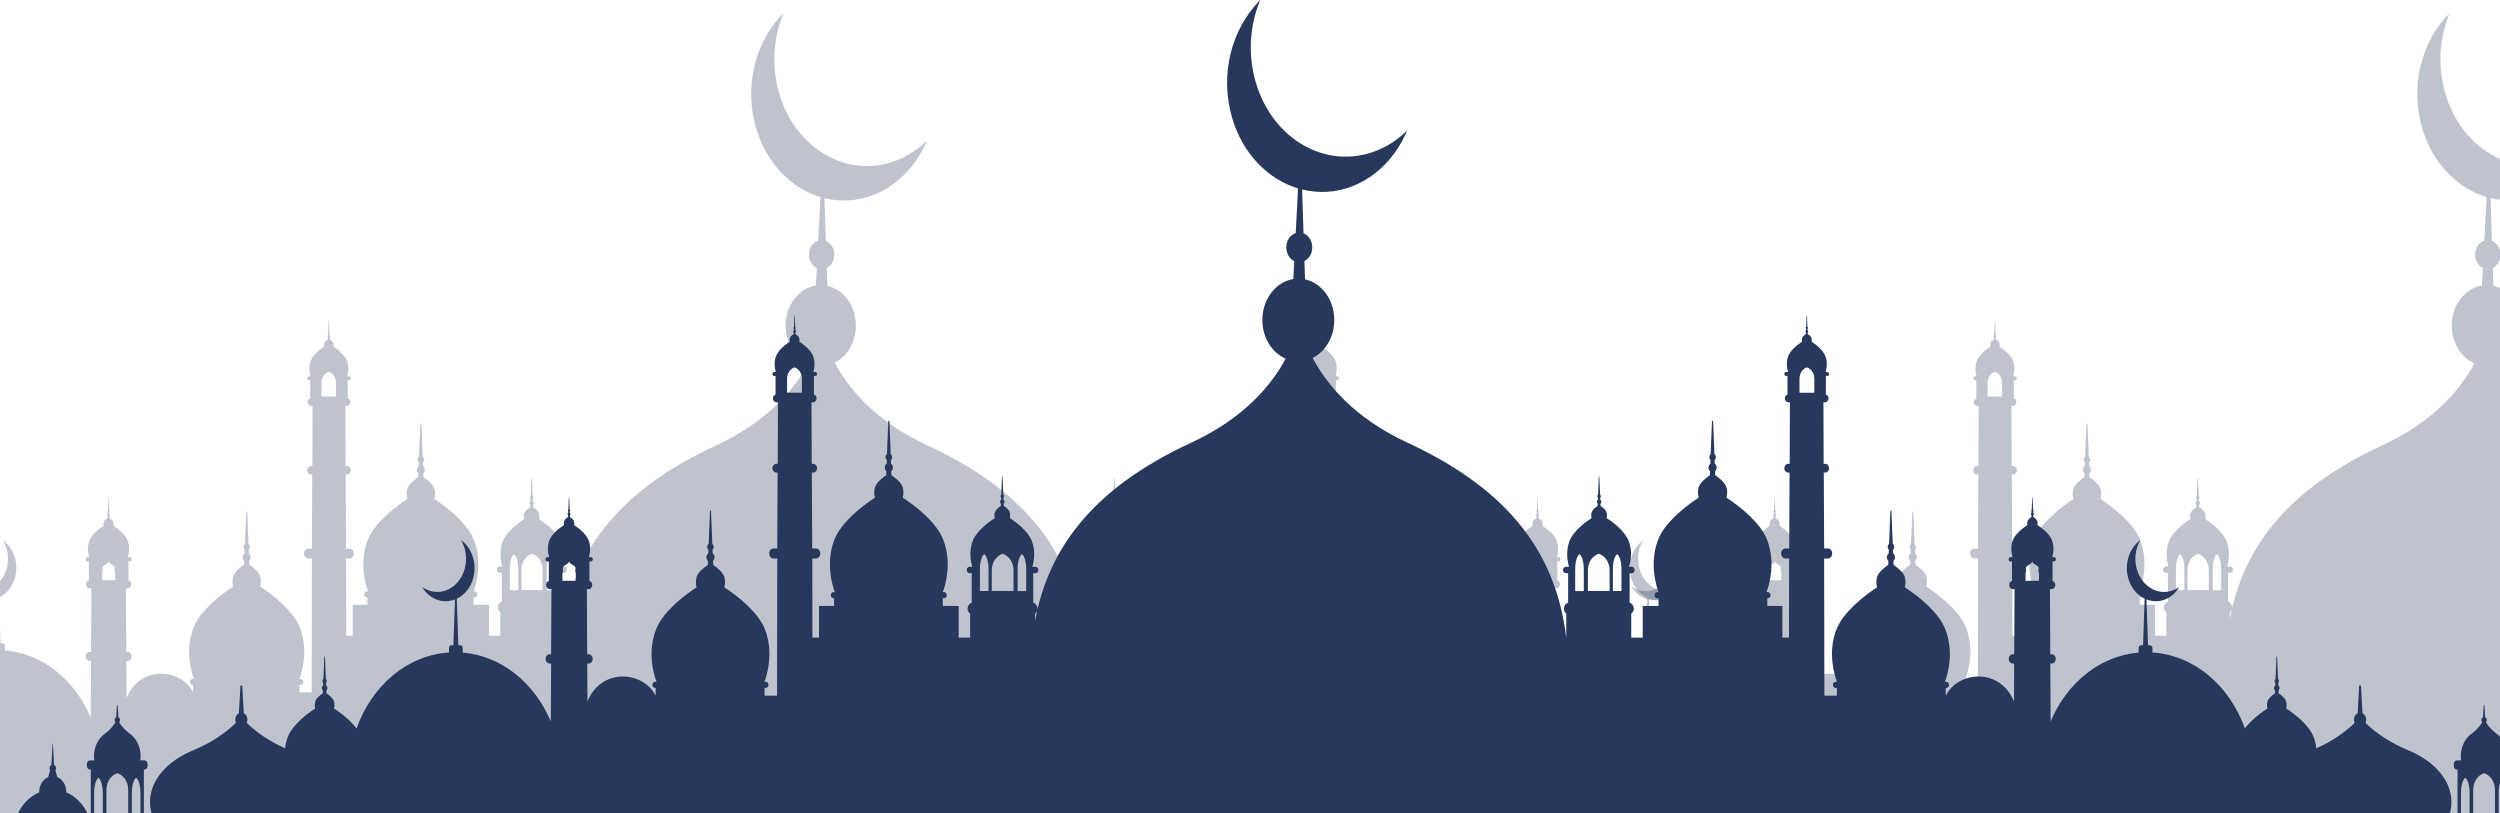 <svg width="375" height="122" viewBox="0 0 375 122" fill="none" xmlns="http://www.w3.org/2000/svg">
<g opacity="0.84">
<path opacity="0.3" fill-rule="evenodd" clip-rule="evenodd" d="M312.058 124.284C312.058 121.393 310.455 118.956 308.227 118.024C308.227 117.991 308.233 117.959 308.233 117.925C308.233 116.941 307.687 116.108 306.926 115.789L306.648 114.813C306.7 114.726 306.736 114.624 306.736 114.509C306.736 114.286 306.617 114.097 306.454 114.009L306.28 110.936C306.28 110.922 306.267 110.912 306.257 110.912C306.242 110.912 306.228 110.922 306.228 110.936L306.055 114.009C305.89 114.097 305.77 114.286 305.77 114.509C305.77 114.625 305.808 114.727 305.863 114.816L305.584 115.789C304.821 116.109 304.274 116.938 304.274 117.925C304.274 117.959 304.28 117.99 304.282 118.024C302.545 118.75 301.203 120.393 300.687 122.446V114.69H300.791C301.044 114.69 301.248 114.456 301.248 114.163V113.863C301.248 113.574 301.044 113.336 300.791 113.336H300.169C300.198 113.14 300.215 112.946 300.215 112.738C300.215 111.328 299.565 110.089 298.591 109.399C297.994 108.972 297.477 108.413 297.067 107.761C297.143 107.678 297.191 107.559 297.191 107.43C297.191 107.246 297.095 107.085 296.954 107.017L296.855 105.233H296.74L296.639 107.017C296.5 107.085 296.404 107.246 296.404 107.43C296.404 107.559 296.45 107.678 296.527 107.761C296.121 108.416 295.605 108.972 295 109.399C294.028 110.089 293.38 111.328 293.38 112.738C293.38 112.946 293.397 113.14 293.421 113.336H292.821C292.567 113.336 292.361 113.574 292.361 113.863V114.163C292.361 114.456 292.567 114.69 292.821 114.69H292.909V122.086H291.419C291.805 121.253 292.015 120.362 292.015 119.443C292.015 116.231 289.472 113.419 285.661 111.849C283.18 110.823 281.066 109.443 279.42 107.839C279.484 107.698 279.526 107.546 279.526 107.375C279.526 106.956 279.307 106.596 278.99 106.436L278.764 102.385H278.5L278.275 106.436C277.958 106.595 277.735 106.956 277.735 107.375C277.735 107.546 277.781 107.697 277.843 107.839C276.335 109.316 274.451 110.579 272.224 111.575C272.168 111.049 272.048 110.499 271.837 109.948C271.505 109.051 270.83 108.235 270.062 107.497C269.318 106.786 268.483 106.179 267.808 105.732C267.832 105.627 267.877 105.468 267.877 105.31C267.877 105.1 267.854 104.863 267.775 104.625C267.683 104.388 267.488 104.151 267.27 103.967C267.076 103.782 266.858 103.624 266.698 103.518L266.686 103.124C266.733 103.072 266.756 103.045 266.778 102.966C266.824 102.913 266.835 102.834 266.835 102.756C266.835 102.676 266.812 102.596 266.778 102.518C266.745 102.465 266.709 102.412 266.652 102.386L266.641 102.016C266.663 101.991 266.698 101.938 266.71 101.911C266.745 101.858 266.756 101.806 266.756 101.727C266.756 101.674 266.733 101.594 266.71 101.543C266.686 101.49 266.653 101.464 266.619 101.437L266.595 101.042L266.481 98.197C266.481 98.145 266.458 98.118 266.436 98.118C266.401 98.145 266.377 98.171 266.377 98.197L266.263 101.042L266.252 101.437C266.206 101.465 266.184 101.49 266.161 101.543C266.127 101.594 266.114 101.674 266.114 101.727C266.114 101.806 266.114 101.858 266.148 101.911C266.161 101.938 266.195 101.991 266.23 102.016L266.206 102.386C266.161 102.412 266.114 102.465 266.092 102.518C266.046 102.596 266.022 102.676 266.022 102.756C266.022 102.834 266.046 102.913 266.08 102.966C266.104 103.045 266.137 103.072 266.184 103.124L266.16 103.518C266 103.624 265.794 103.782 265.587 103.967C265.381 104.151 265.187 104.388 265.084 104.625C265.004 104.862 264.981 105.1 264.993 105.31C264.993 105.468 265.028 105.627 265.061 105.732C264.374 106.179 263.551 106.786 262.807 107.497C262.424 107.866 262.061 108.254 261.752 108.662C259.538 102.412 254.358 97.933 248.218 97.537V96.898C248.218 96.668 248.054 96.479 247.855 96.479H247.571L247.339 89.761C247.986 90.016 248.689 90.113 249.41 89.966C250.573 89.732 251.537 88.973 252.159 87.938C251.711 88.256 251.209 88.483 250.66 88.594C248.37 89.056 246.18 87.289 245.78 84.651C245.582 83.344 245.853 82.07 246.458 81.061C245.042 82.076 244.224 84.012 244.531 86.024C244.789 87.718 245.786 89.042 247.072 89.659L246.845 96.479H246.554C246.46 96.479 246.372 96.521 246.305 96.598C246.238 96.674 246.201 96.779 246.201 96.886V97.55C240.509 98.024 235.666 102.009 233.303 107.639L233.254 99.159H233.456C233.786 99.159 234.059 98.845 234.059 98.471C234.059 98.096 233.786 97.787 233.456 97.787H233.254L233.208 88.256H233.456C233.748 88.256 233.992 87.986 233.992 87.65C233.992 87.363 233.82 87.121 233.59 87.055V84.201H233.8C233.953 84.201 234.077 84.057 234.077 83.881C234.077 83.711 233.954 83.572 233.8 83.572H233.541C233.694 83.06 233.877 82.08 233.498 81.082C233.321 80.619 232.958 80.179 232.556 79.793C232.158 79.419 231.718 79.099 231.359 78.868C231.378 78.802 231.397 78.725 231.397 78.63C231.402 78.515 231.392 78.393 231.339 78.274C231.296 78.141 231.191 78.019 231.076 77.92C230.977 77.826 230.862 77.749 230.775 77.694L230.766 77.479C230.785 77.457 230.809 77.429 230.818 77.402C230.838 77.364 230.847 77.325 230.847 77.287C230.847 77.241 230.838 77.192 230.814 77.16C230.804 77.127 230.775 77.104 230.751 77.082L230.747 76.895C230.756 76.878 230.775 76.857 230.785 76.829C230.798 76.807 230.804 76.774 230.804 76.74C230.804 76.708 230.798 76.669 230.78 76.642C230.77 76.62 230.751 76.597 230.727 76.575L230.722 76.377L230.665 74.868C230.66 74.846 230.651 74.835 230.632 74.835C230.612 74.835 230.603 74.851 230.603 74.868L230.545 76.377L230.537 76.575C230.517 76.598 230.498 76.62 230.488 76.642C230.469 76.669 230.459 76.708 230.459 76.74C230.459 76.774 230.469 76.807 230.483 76.829C230.494 76.857 230.508 76.878 230.527 76.895L230.518 77.082C230.489 77.104 230.469 77.127 230.45 77.16C230.431 77.192 230.422 77.242 230.422 77.287C230.422 77.325 230.431 77.364 230.45 77.402C230.459 77.429 230.479 77.457 230.498 77.479L230.494 77.694C230.412 77.749 230.296 77.826 230.192 77.92C230.076 78.019 229.971 78.141 229.924 78.274C229.875 78.393 229.867 78.515 229.871 78.63C229.875 78.725 229.89 78.802 229.904 78.868C229.55 79.099 229.11 79.419 228.717 79.793C228.305 80.179 227.952 80.619 227.77 81.082C227.387 82.08 227.579 83.06 227.727 83.572H227.417C227.272 83.572 227.148 83.711 227.148 83.881C227.148 84.057 227.272 84.201 227.417 84.201H227.646V87.055C227.412 87.116 227.235 87.358 227.235 87.65C227.235 87.986 227.473 88.256 227.761 88.256H228.02L227.971 97.787H227.761C227.435 97.787 227.168 98.096 227.168 98.471C227.168 98.845 227.435 99.159 227.761 99.159H227.961L227.935 104.697C225.882 99.717 219.757 100.251 217.946 103.857V102.726H218.03C218.25 102.726 218.419 102.531 218.419 102.297C218.419 102.025 218.25 101.83 218.03 101.83H217.811C218.217 100.816 219.182 97.541 217.911 94.226C217.42 92.9 216.422 91.692 215.286 90.601C214.184 89.547 212.949 88.651 211.95 87.988C211.984 87.832 212.051 87.597 212.051 87.364C212.051 87.052 212.017 86.701 211.9 86.35C211.763 85.999 211.475 85.648 211.153 85.376C210.866 85.103 210.545 84.868 210.307 84.712L210.289 84.128C210.359 84.05 210.392 84.011 210.425 83.894C210.494 83.816 210.51 83.699 210.51 83.583C210.51 83.465 210.476 83.347 210.425 83.231C210.376 83.153 210.323 83.074 210.24 83.036L210.222 82.49C210.255 82.451 210.307 82.373 210.324 82.334C210.376 82.256 210.392 82.178 210.392 82.062C210.392 81.984 210.359 81.866 210.324 81.788C210.289 81.71 210.24 81.672 210.189 81.633L210.155 81.048L209.985 76.837C209.985 76.759 209.952 76.72 209.918 76.72C209.867 76.759 209.832 76.798 209.832 76.837L209.663 81.048L209.647 81.633C209.577 81.672 209.545 81.711 209.511 81.788C209.46 81.866 209.443 81.984 209.443 82.062C209.443 82.178 209.443 82.256 209.493 82.334C209.511 82.373 209.562 82.451 209.613 82.49L209.578 83.036C209.511 83.074 209.443 83.153 209.41 83.231C209.342 83.347 209.308 83.465 209.308 83.583C209.308 83.699 209.342 83.816 209.392 83.894C209.427 84.011 209.478 84.05 209.546 84.128L209.511 84.712C209.274 84.868 208.97 85.103 208.665 85.376C208.36 85.648 208.072 85.999 207.919 86.35C207.799 86.701 207.767 87.052 207.783 87.364C207.783 87.597 207.835 87.832 207.885 87.988C206.869 88.651 205.649 89.547 204.55 90.601C203.415 91.692 202.398 92.9 201.906 94.226C200.637 97.541 201.618 100.816 202.007 101.83H201.805C201.585 101.83 201.415 102.025 201.415 102.297C201.415 102.531 201.585 102.726 201.805 102.726H201.99V103.857H200.164L200.128 83.777H200.67C201.027 83.777 201.313 83.426 201.313 83.037C201.313 82.608 201.026 82.296 200.67 82.296H200.128L200.078 71.184H200.264C200.569 71.184 200.84 70.911 200.84 70.56C200.84 70.17 200.569 69.897 200.264 69.897H200.059L200.027 60.891H200.264C200.535 60.891 200.772 60.618 200.772 60.306C200.772 60.033 200.602 59.799 200.382 59.761V57.031H200.586C200.737 57.031 200.84 56.913 200.84 56.757C200.84 56.601 200.737 56.446 200.586 56.446H200.349C200.484 55.977 200.67 55.042 200.299 54.107C200.128 53.678 199.789 53.248 199.417 52.898C199.044 52.508 198.621 52.234 198.282 52.001C198.3 51.962 198.317 51.884 198.317 51.767C198.317 51.689 198.3 51.573 198.265 51.455C198.214 51.299 198.13 51.182 198.012 51.104C197.91 51.026 197.808 50.949 197.722 50.909V50.675C197.741 50.675 197.757 50.637 197.757 50.597C197.791 50.597 197.791 50.558 197.791 50.519C197.791 50.48 197.791 50.441 197.757 50.402C197.757 50.363 197.722 50.324 197.69 50.324V50.129C197.722 50.129 197.722 50.091 197.741 50.091C197.757 50.051 197.757 50.012 197.757 49.972C197.757 49.972 197.757 49.934 197.722 49.894C197.722 49.856 197.707 49.856 197.69 49.856L197.673 49.661L197.621 48.218C197.621 48.218 197.605 48.179 197.587 48.179C197.57 48.179 197.554 48.218 197.554 48.218L197.503 49.661V49.856C197.486 49.856 197.452 49.856 197.452 49.894C197.435 49.934 197.419 49.972 197.419 49.972C197.419 50.012 197.435 50.051 197.452 50.091C197.452 50.091 197.469 50.129 197.486 50.129V50.324C197.452 50.324 197.435 50.363 197.419 50.402C197.4 50.441 197.385 50.48 197.385 50.519C197.385 50.558 197.4 50.597 197.419 50.597C197.419 50.637 197.452 50.675 197.469 50.675L197.452 50.909C197.385 50.949 197.282 51.027 197.181 51.104C197.062 51.182 196.978 51.298 196.91 51.455C196.876 51.573 196.876 51.689 196.876 51.767C196.876 51.884 196.893 51.962 196.91 52.001C196.571 52.234 196.148 52.508 195.774 52.898C195.386 53.248 195.046 53.677 194.878 54.107C194.523 55.042 194.71 55.977 194.845 56.446H194.556C194.403 56.446 194.302 56.601 194.302 56.757C194.302 56.914 194.403 57.031 194.556 57.031H194.76V57.771C194.76 57.811 194.76 57.849 194.741 57.888L194.76 57.966V59.761C194.54 59.799 194.37 60.033 194.37 60.306C194.37 60.618 194.607 60.891 194.878 60.891H195.116L195.081 69.897H194.878C194.573 69.897 194.302 70.17 194.302 70.56C194.302 70.911 194.573 71.184 194.878 71.184H195.063L195.013 82.296H194.47C194.117 82.296 193.827 82.609 193.827 83.037C193.827 83.426 194.117 83.777 194.47 83.777H194.997L194.979 95.357H194.014V90.718H191.811V89.587H191.898C192.1 89.587 192.287 89.391 192.287 89.158C192.287 88.886 192.1 88.691 191.898 88.691H191.694C192.083 87.677 193.048 84.401 191.795 81.087C191.289 79.762 190.289 78.553 189.154 77.462C188.052 76.409 186.816 75.511 185.818 74.848C185.868 74.692 185.901 74.459 185.935 74.186C185.935 73.912 185.901 73.562 185.766 73.211C185.631 72.86 185.343 72.509 185.021 72.236C184.734 71.963 184.412 71.729 184.174 71.573L184.157 70.989C184.224 70.91 184.276 70.871 184.31 70.754C184.344 70.676 184.378 70.559 184.378 70.442C184.378 70.324 184.344 70.208 184.31 70.092C184.242 70.013 184.191 69.936 184.107 69.897L184.089 69.351C184.14 69.312 184.174 69.234 184.208 69.195C184.242 69.117 184.276 69.039 184.276 68.921C184.276 68.844 184.242 68.727 184.208 68.648C184.174 68.571 184.107 68.532 184.057 68.493L184.038 67.908L183.87 63.698C183.87 63.619 183.836 63.58 183.785 63.58C183.733 63.619 183.701 63.658 183.701 63.698L183.531 67.908L183.515 68.493C183.462 68.532 183.412 68.571 183.379 68.648C183.327 68.727 183.31 68.844 183.31 68.921C183.31 69.039 183.327 69.117 183.362 69.195C183.397 69.234 183.43 69.312 183.481 69.351L183.463 69.897C183.397 69.936 183.328 70.014 183.277 70.092C183.226 70.208 183.193 70.324 183.193 70.442C183.193 70.559 183.226 70.676 183.26 70.754C183.294 70.872 183.362 70.91 183.43 70.989L183.397 71.573C183.159 71.728 182.853 71.963 182.548 72.236C182.243 72.509 181.938 72.86 181.804 73.211C181.668 73.562 181.634 73.912 181.651 74.186C181.668 74.459 181.701 74.692 181.751 74.848C180.754 75.511 179.534 76.409 178.416 77.462C177.281 78.552 176.282 79.761 175.79 81.087C174.521 84.401 175.503 87.677 175.875 88.691H175.673C175.469 88.691 175.299 88.886 175.299 89.158C175.299 89.391 175.469 89.587 175.673 89.587H175.875V90.718H173.555V95.357H171.879V91.848C172.082 91.692 172.252 91.458 172.252 91.146C172.252 90.717 171.981 90.327 171.642 90.25V85.921H171.964C172.183 85.921 172.37 85.688 172.37 85.454C172.37 85.18 172.183 84.987 171.964 84.987H171.575C171.796 84.206 172.082 82.724 171.505 81.204C171.235 80.502 170.693 79.839 170.083 79.255C169.473 78.67 168.813 78.202 168.255 77.851C168.29 77.773 168.323 77.617 168.323 77.499C168.323 77.306 168.323 77.149 168.238 76.954C168.152 76.76 168.017 76.564 167.832 76.409C167.679 76.292 167.51 76.135 167.374 76.058V75.746C167.408 75.706 167.441 75.668 167.441 75.628C167.476 75.589 167.492 75.511 167.492 75.473C167.492 75.395 167.476 75.316 167.441 75.278C167.408 75.2 167.374 75.161 167.34 75.161V74.848C167.357 74.848 167.374 74.81 167.391 74.77C167.409 74.732 167.425 74.692 167.425 74.615C167.425 74.576 167.409 74.536 167.391 74.498C167.374 74.458 167.34 74.419 167.305 74.38V74.069L167.205 71.807C167.205 71.769 167.187 71.728 167.17 71.728C167.138 71.728 167.119 71.769 167.119 71.807L167.035 74.069L167.018 74.38C166.983 74.419 166.967 74.458 166.934 74.498C166.917 74.536 166.899 74.576 166.899 74.615C166.899 74.692 166.917 74.732 166.934 74.77C166.95 74.81 166.967 74.848 167.001 74.848V75.161C166.95 75.161 166.917 75.2 166.899 75.278C166.865 75.316 166.831 75.395 166.831 75.473C166.831 75.511 166.865 75.589 166.882 75.628C166.899 75.668 166.934 75.706 166.967 75.746L166.95 76.058C166.831 76.135 166.662 76.292 166.493 76.409C166.325 76.564 166.171 76.76 166.085 76.954C166.02 77.149 166.001 77.345 166.02 77.499C166.02 77.617 166.036 77.773 166.053 77.851C165.528 78.202 164.866 78.67 164.258 79.255C163.647 79.839 163.106 80.502 162.834 81.204C162.258 82.724 162.529 84.206 162.766 84.987H162.292C162.073 84.987 161.886 85.18 161.886 85.454C161.886 85.688 162.073 85.921 162.292 85.921H162.632V90.25C162.292 90.327 162.022 90.717 162.022 91.146C162.022 91.458 162.174 91.692 162.361 91.848V95.357H162.336V95.207C160.884 83.614 154.66 74 139.116 66.81C131.122 63.11 127.158 58.083 125.217 54.391C127.078 53.455 128.38 51.32 128.38 48.833C128.38 45.87 126.533 43.408 124.093 42.878L124.007 40.203C124.681 39.865 125.152 39.095 125.152 38.195C125.152 37.239 124.617 36.434 123.875 36.134L123.668 29.717C126.03 30.301 128.548 30.201 131 29.249C134.683 27.818 137.486 24.798 139.057 21.075C137.746 22.367 136.209 23.393 134.475 24.068C127.214 26.885 119.335 22.391 116.884 14.034C115.67 9.893 116.009 5.592 117.542 1.96C113.365 6.08 111.541 12.845 113.41 19.216C114.96 24.51 118.696 28.246 123.07 29.562L122.73 36.095C121.932 36.356 121.344 37.193 121.344 38.195C121.344 39.106 121.827 39.886 122.514 40.217L122.378 42.834C119.816 43.246 117.843 45.771 117.843 48.833C117.843 51.429 119.261 53.636 121.253 54.502C119.292 58.183 115.326 63.148 107.412 66.81C92.93 73.509 86.535 82.312 84.555 92.86V91.848C84.742 91.692 84.894 91.458 84.894 91.146C84.894 90.717 84.624 90.327 84.284 90.25V85.921H84.624C84.843 85.921 85.029 85.688 85.029 85.454C85.029 85.18 84.843 84.987 84.624 84.987H84.15C84.387 84.206 84.658 82.724 84.082 81.204C83.81 80.502 83.269 79.839 82.658 79.255C82.05 78.67 81.388 78.202 80.863 77.851C80.88 77.773 80.896 77.617 80.896 77.499C80.915 77.344 80.896 77.149 80.831 76.954C80.745 76.76 80.591 76.564 80.423 76.409C80.254 76.292 80.084 76.135 79.966 76.058L79.949 75.746C79.982 75.706 80.017 75.668 80.034 75.628C80.05 75.589 80.085 75.511 80.085 75.473C80.085 75.395 80.05 75.316 80.017 75.278C79.999 75.2 79.966 75.161 79.915 75.161V74.848C79.949 74.848 79.966 74.81 79.982 74.77C79.999 74.732 80.017 74.692 80.017 74.615C80.017 74.576 79.999 74.536 79.982 74.498C79.949 74.458 79.933 74.419 79.898 74.38L79.882 74.069L79.796 71.807C79.796 71.769 79.778 71.728 79.746 71.728C79.729 71.728 79.711 71.769 79.711 71.807L79.611 74.069V74.38C79.576 74.419 79.542 74.458 79.525 74.498C79.507 74.536 79.491 74.576 79.491 74.615C79.491 74.692 79.507 74.732 79.525 74.77C79.542 74.81 79.559 74.848 79.576 74.848V75.161C79.542 75.161 79.507 75.2 79.475 75.278C79.44 75.316 79.424 75.395 79.424 75.473C79.424 75.511 79.44 75.589 79.475 75.628C79.475 75.668 79.507 75.706 79.542 75.746V76.058C79.406 76.135 79.237 76.292 79.085 76.409C78.898 76.564 78.763 76.76 78.678 76.954C78.593 77.149 78.593 77.306 78.593 77.499C78.593 77.617 78.626 77.773 78.661 77.851C78.103 78.202 77.443 78.67 76.833 79.255C76.222 79.839 75.681 80.502 75.411 81.204C74.834 82.724 75.121 84.206 75.341 84.987H74.951C74.733 84.987 74.546 85.18 74.546 85.454C74.546 85.688 74.733 85.921 74.951 85.921H75.274V90.25C74.936 90.327 74.664 90.717 74.664 91.146C74.664 91.458 74.834 91.692 75.037 91.848V95.357H73.36V90.718H71.04V89.587H71.243C71.447 89.587 71.617 89.391 71.617 89.158C71.617 88.886 71.447 88.691 71.243 88.691H71.04C71.413 87.677 72.394 84.401 71.125 81.087C70.634 79.762 69.635 78.553 68.499 77.462C67.382 76.409 66.162 75.511 65.164 74.848C65.214 74.692 65.248 74.459 65.265 74.186C65.281 73.912 65.248 73.562 65.112 73.211C64.977 72.86 64.673 72.509 64.368 72.236C64.063 71.963 63.757 71.729 63.519 71.573L63.486 70.989C63.554 70.91 63.622 70.871 63.656 70.754C63.69 70.676 63.723 70.559 63.723 70.442C63.723 70.324 63.69 70.208 63.639 70.092C63.588 70.013 63.519 69.936 63.453 69.897L63.435 69.351C63.486 69.312 63.519 69.234 63.554 69.195C63.589 69.117 63.606 69.039 63.606 68.921C63.606 68.844 63.589 68.727 63.537 68.648C63.503 68.571 63.453 68.532 63.401 68.493L63.385 67.908L63.215 63.698C63.215 63.658 63.182 63.619 63.13 63.58C63.08 63.58 63.046 63.619 63.046 63.698L62.877 67.908L62.858 68.493C62.809 68.532 62.741 68.571 62.708 68.648C62.673 68.727 62.639 68.844 62.639 68.921C62.639 69.039 62.673 69.117 62.708 69.195C62.741 69.234 62.776 69.312 62.826 69.351L62.809 69.897C62.724 69.936 62.673 70.014 62.605 70.092C62.572 70.208 62.537 70.324 62.537 70.442C62.537 70.559 62.572 70.676 62.605 70.754C62.64 70.872 62.692 70.91 62.758 70.989L62.741 71.573C62.504 71.728 62.181 71.963 61.895 72.236C61.572 72.509 61.284 72.86 61.15 73.211C61.014 73.562 60.98 73.912 60.98 74.186C61.014 74.459 61.047 74.692 61.097 74.848C60.099 75.511 58.863 76.409 57.761 77.462C56.627 78.552 55.627 79.761 55.12 81.087C53.867 84.401 54.832 87.677 55.221 88.691H55.018C54.815 88.691 54.629 88.886 54.629 89.158C54.629 89.391 54.815 89.587 55.018 89.587H55.104V90.718H52.902V95.357H51.936L51.918 83.777H52.445C52.798 83.777 53.088 83.426 53.088 83.037C53.088 82.608 52.798 82.296 52.445 82.296H51.902L51.852 71.184H52.038C52.342 71.184 52.613 70.911 52.613 70.56C52.613 70.17 52.342 69.897 52.038 69.897H51.834L51.8 60.891H52.038C52.309 60.891 52.546 60.618 52.546 60.306C52.546 60.033 52.375 59.799 52.156 59.761V57.966L52.174 57.888C52.156 57.849 52.156 57.811 52.156 57.771V57.031H52.359C52.512 57.031 52.613 56.913 52.613 56.757C52.613 56.601 52.512 56.446 52.359 56.446H52.07C52.206 55.977 52.392 55.042 52.038 54.107C51.869 53.678 51.529 53.248 51.141 52.898C50.767 52.508 50.344 52.234 50.005 52.001C50.022 51.962 50.039 51.884 50.039 51.767C50.039 51.689 50.039 51.573 50.005 51.455C49.937 51.299 49.853 51.182 49.734 51.104C49.633 51.026 49.531 50.949 49.464 50.909L49.447 50.675C49.464 50.675 49.496 50.637 49.496 50.597C49.515 50.597 49.531 50.558 49.531 50.519C49.531 50.48 49.515 50.441 49.496 50.402C49.48 50.363 49.464 50.324 49.429 50.324V50.129C49.447 50.129 49.464 50.091 49.464 50.091C49.48 50.051 49.496 50.012 49.496 49.972C49.496 49.972 49.48 49.934 49.464 49.894C49.464 49.856 49.429 49.856 49.412 49.856V49.661L49.361 48.218C49.361 48.218 49.345 48.179 49.329 48.179C49.311 48.179 49.294 48.218 49.294 48.218L49.242 49.661L49.225 49.856C49.209 49.856 49.193 49.856 49.193 49.894C49.158 49.934 49.158 49.972 49.158 49.972C49.158 50.012 49.158 50.051 49.174 50.091C49.193 50.091 49.193 50.129 49.225 50.129V50.324C49.193 50.324 49.158 50.363 49.158 50.402C49.125 50.441 49.125 50.48 49.125 50.519C49.125 50.558 49.125 50.597 49.158 50.597C49.158 50.637 49.174 50.675 49.193 50.675V50.909C49.108 50.949 49.005 51.027 48.904 51.104C48.785 51.182 48.701 51.298 48.651 51.455C48.616 51.573 48.599 51.689 48.599 51.767C48.599 51.884 48.616 51.962 48.633 52.001C48.294 52.234 47.871 52.508 47.498 52.898C47.126 53.248 46.787 53.677 46.616 54.107C46.245 55.042 46.431 55.977 46.566 56.446H46.33C46.178 56.446 46.075 56.601 46.075 56.757C46.075 56.914 46.178 57.031 46.33 57.031H46.533V59.761C46.314 59.799 46.143 60.033 46.143 60.306C46.143 60.618 46.38 60.891 46.651 60.891H46.888L46.856 69.897H46.651C46.347 69.897 46.075 70.17 46.075 70.56C46.075 70.911 46.347 71.184 46.651 71.184H46.837L46.787 82.296H46.245C45.889 82.296 45.602 82.609 45.602 83.037C45.602 83.426 45.889 83.777 46.245 83.777H46.787L46.752 103.857H44.925V102.726H45.11C45.331 102.726 45.5 102.531 45.5 102.297C45.5 102.025 45.331 101.83 45.11 101.83H44.909C45.297 100.816 46.279 97.541 45.009 94.226C44.517 92.9 43.501 91.692 42.366 90.601C41.266 89.547 40.047 88.651 39.03 87.988C39.081 87.832 39.133 87.597 39.133 87.364C39.148 87.052 39.115 86.701 38.997 86.35C38.844 85.999 38.556 85.648 38.251 85.376C37.946 85.103 37.641 84.868 37.404 84.712L37.37 84.128C37.438 84.05 37.489 84.011 37.523 83.894C37.574 83.816 37.608 83.699 37.608 83.583C37.608 83.465 37.574 83.347 37.505 83.231C37.472 83.153 37.404 83.074 37.337 83.036L37.303 82.49C37.353 82.451 37.404 82.373 37.422 82.334C37.472 82.256 37.472 82.178 37.472 82.062C37.472 81.984 37.455 81.866 37.404 81.788C37.37 81.71 37.337 81.672 37.269 81.633L37.253 81.048L37.084 76.837C37.084 76.798 37.049 76.759 36.997 76.72C36.964 76.72 36.93 76.759 36.93 76.837L36.761 81.048L36.726 81.633C36.676 81.672 36.626 81.711 36.591 81.788C36.557 81.866 36.523 81.984 36.523 82.062C36.523 82.178 36.54 82.256 36.591 82.334C36.609 82.373 36.66 82.451 36.693 82.49L36.676 83.036C36.591 83.074 36.54 83.153 36.49 83.231C36.439 83.347 36.405 83.465 36.405 83.583C36.405 83.699 36.421 83.816 36.49 83.894C36.524 84.011 36.557 84.05 36.626 84.128L36.609 84.712C36.37 84.868 36.049 85.103 35.762 85.376C35.44 85.648 35.152 85.999 35.015 86.35C34.897 86.701 34.864 87.052 34.864 87.364C34.864 87.597 34.931 87.832 34.966 87.988C33.967 88.651 32.731 89.547 31.629 90.601C30.494 91.692 29.495 92.9 29.004 94.226C27.734 97.541 28.698 100.816 29.104 101.83H28.886C28.665 101.83 28.496 102.025 28.496 102.297C28.496 102.531 28.665 102.726 28.886 102.726H28.97V103.857C27.158 100.251 21.033 99.717 18.981 104.697L18.954 99.159H19.154C19.48 99.159 19.747 98.845 19.747 98.471C19.747 98.096 19.481 97.787 19.154 97.787H18.944L18.896 88.256H19.154C19.442 88.256 19.681 87.986 19.681 87.65C19.681 87.358 19.503 87.115 19.27 87.055V84.201H19.499C19.644 84.201 19.767 84.057 19.767 83.881C19.767 83.711 19.644 83.572 19.499 83.572H19.188C19.337 83.06 19.529 82.08 19.145 81.082C18.963 80.619 18.61 80.179 18.198 79.793C17.805 79.419 17.364 79.099 17.011 78.868C17.025 78.802 17.04 78.725 17.045 78.63C17.049 78.515 17.04 78.393 16.992 78.274C16.944 78.141 16.839 78.019 16.723 77.92C16.619 77.826 16.503 77.749 16.422 77.694L16.417 77.479C16.436 77.457 16.456 77.429 16.465 77.402C16.484 77.364 16.494 77.325 16.494 77.287C16.494 77.241 16.484 77.192 16.465 77.16C16.446 77.127 16.427 77.104 16.398 77.082L16.388 76.895C16.407 76.878 16.422 76.857 16.432 76.829C16.446 76.807 16.456 76.774 16.456 76.74C16.456 76.708 16.446 76.669 16.427 76.642C16.417 76.62 16.398 76.597 16.379 76.575L16.37 76.377L16.313 74.868C16.313 74.851 16.303 74.835 16.284 74.835C16.264 74.835 16.255 74.846 16.25 74.868L16.193 76.377L16.188 76.575C16.164 76.598 16.145 76.62 16.135 76.642C16.117 76.669 16.111 76.708 16.111 76.74C16.111 76.774 16.117 76.807 16.131 76.829C16.14 76.857 16.159 76.878 16.168 76.895L16.164 77.082C16.14 77.104 16.111 77.127 16.101 77.16C16.078 77.192 16.068 77.242 16.068 77.287C16.068 77.325 16.078 77.364 16.097 77.402C16.106 77.429 16.131 77.457 16.15 77.479L16.14 77.694C16.054 77.749 15.939 77.826 15.839 77.92C15.723 78.019 15.619 78.141 15.576 78.274C15.523 78.393 15.513 78.515 15.518 78.63C15.518 78.725 15.537 78.802 15.557 78.868C15.198 79.099 14.758 79.419 14.36 79.793C13.957 80.179 13.594 80.619 13.417 81.082C13.039 82.08 13.221 83.06 13.374 83.572H13.115C12.962 83.572 12.838 83.711 12.838 83.881C12.838 84.057 12.962 84.201 13.115 84.201H13.325V87.055C13.095 87.121 12.923 87.363 12.923 87.65C12.923 87.986 13.168 88.256 13.459 88.256H13.708L13.661 97.787H13.459C13.129 97.787 12.856 98.096 12.856 98.471C12.856 98.845 13.129 99.159 13.459 99.159H13.661L13.612 107.639C11.249 102.009 6.407 98.024 0.714 97.55V96.886C0.714 96.779 0.677 96.674 0.611 96.598C0.543 96.521 0.456 96.479 0.361 96.479H0.069L0 94.412V165.04H313.777V127.271V126.26H311.773C311.943 125.631 312.058 124.976 312.058 124.284ZM17.278 85.919V87.037H15.316V85.919C15.316 85.919 15.306 85.831 15.378 85.72C15.454 85.61 15.421 85.523 15.392 85.412C15.172 84.707 16.182 84.741 16.302 84.201C16.416 84.741 17.427 84.706 17.212 85.412C17.173 85.523 17.144 85.61 17.221 85.72C17.297 85.831 17.278 85.919 17.278 85.919ZM48.226 59.483V57.418C48.226 56.635 48.686 55.976 49.31 55.773C49.937 55.976 50.396 56.635 50.396 57.418V59.436L50.396 59.483H48.226ZM77.732 88.525H76.473V85.31C76.473 84.267 76.738 83.392 77.099 83.128C77.465 83.392 77.732 84.267 77.732 85.31V88.525ZM78.208 88.521V85.489C78.208 84.338 78.884 83.369 79.799 83.073C80.72 83.369 81.394 84.338 81.394 85.489V88.452L81.395 88.521H78.208ZM83.252 88.535H81.993V85.311C81.993 84.268 82.258 83.393 82.623 83.129C82.985 83.393 83.251 84.268 83.251 85.311V88.535H83.252ZM164.923 88.535H163.664V85.311C163.664 84.268 163.93 83.393 164.292 83.129C164.658 83.393 164.923 84.268 164.923 85.311V88.535H164.923ZM168.708 88.521H165.521L165.522 88.452V85.489C165.522 84.338 166.197 83.369 167.117 83.073C168.032 83.369 168.708 84.338 168.708 85.489V88.521H168.708ZM170.443 88.525H169.183V85.31C169.183 84.267 169.451 83.392 169.816 83.128C170.178 83.392 170.443 84.267 170.443 85.31V88.525ZM198.69 59.483H196.52L196.521 59.436V57.418C196.521 56.635 196.98 55.976 197.606 55.773C198.23 55.976 198.69 56.635 198.69 57.418V59.483H198.69ZM231.6 85.919V87.037H229.637V85.919C229.637 85.919 229.619 85.831 229.695 85.72C229.772 85.61 229.743 85.523 229.704 85.412C229.489 84.707 230.499 84.741 230.614 84.201C230.734 84.741 231.744 84.706 231.524 85.412C231.495 85.523 231.461 85.61 231.539 85.72C231.61 85.831 231.6 85.919 231.6 85.919ZM294.672 122.086H293.413V118.062C293.413 117.019 293.679 116.143 294.041 115.88C294.406 116.143 294.672 117.019 294.672 118.062L294.672 122.086ZM298.39 122.155H295.975V122.086H295.205V117.627C295.205 116.477 295.879 115.508 296.799 115.212C297.714 115.508 298.39 116.477 298.39 117.627L298.39 122.155ZM300.192 122.155H298.932V118.062C298.932 117.019 299.2 116.143 299.565 115.88C299.927 116.143 300.192 117.019 300.192 118.062V122.155Z" fill="#00133F"/>
<path opacity="0.3" fill-rule="evenodd" clip-rule="evenodd" d="M0 87.199V89.569C1.207 88.921 2.136 87.646 2.383 86.023C2.69 84.012 1.871 82.076 0.456 81.061C1.061 82.07 1.332 83.343 1.134 84.65C0.983 85.65 0.573 86.523 0 87.199Z" fill="#00133F"/>
<path opacity="0.3" fill-rule="evenodd" clip-rule="evenodd" d="M390 67.271C389.679 67.116 389.361 66.962 389.033 66.81C381.038 63.11 377.074 58.082 375.133 54.39C376.995 53.454 378.297 51.32 378.297 48.833C378.297 45.87 376.449 43.407 374.01 42.877L373.923 40.203C374.597 39.865 375.069 39.094 375.069 38.194C375.069 37.238 374.534 36.433 373.791 36.134L373.585 29.716C375.947 30.3 378.465 30.2 380.917 29.249C384.6 27.818 387.402 24.797 388.974 21.075C387.662 22.367 386.125 23.393 384.391 24.067C377.131 26.884 369.251 22.39 366.801 14.034C365.586 9.893 365.925 5.591 367.458 1.96C363.282 6.079 361.458 12.844 363.327 19.216C364.877 24.51 368.613 28.246 372.986 29.562L372.646 36.095C371.848 36.356 371.26 37.192 371.26 38.194C371.26 39.105 371.743 39.886 372.431 40.217L372.294 42.834C369.732 43.246 367.759 45.77 367.759 48.833C367.759 51.428 369.178 53.636 371.169 54.502C369.208 58.182 365.242 63.148 357.328 66.81C342.846 73.509 336.451 82.311 334.471 92.859V91.847C334.658 91.692 334.81 91.458 334.81 91.146C334.81 90.717 334.54 90.326 334.201 90.249V85.92H334.54C334.759 85.92 334.946 85.688 334.946 85.454C334.946 85.18 334.759 84.987 334.54 84.987H334.066C334.303 84.206 334.574 82.724 333.998 81.204C333.726 80.501 333.185 79.838 332.574 79.255C331.966 78.669 331.304 78.201 330.779 77.851C330.797 77.773 330.813 77.616 330.813 77.499C330.831 77.344 330.813 77.149 330.747 76.954C330.661 76.759 330.507 76.564 330.339 76.408C330.17 76.292 330.001 76.135 329.882 76.057L329.865 75.745C329.898 75.706 329.933 75.667 329.95 75.628C329.967 75.588 330.001 75.51 330.001 75.472C330.001 75.394 329.967 75.316 329.933 75.278C329.916 75.199 329.882 75.161 329.831 75.161V74.848C329.865 74.848 329.882 74.809 329.898 74.77C329.916 74.731 329.933 74.691 329.933 74.615C329.933 74.575 329.916 74.536 329.898 74.497C329.865 74.458 329.849 74.418 329.814 74.38L329.798 74.068L329.713 71.807C329.713 71.768 329.694 71.728 329.662 71.728C329.645 71.728 329.627 71.768 329.627 71.807L329.527 74.068V74.38C329.492 74.418 329.458 74.458 329.441 74.497C329.424 74.536 329.407 74.575 329.407 74.615C329.407 74.691 329.424 74.731 329.441 74.77C329.458 74.809 329.475 74.848 329.492 74.848V75.161C329.458 75.161 329.424 75.199 329.391 75.278C329.357 75.316 329.34 75.395 329.34 75.472C329.34 75.511 329.357 75.589 329.391 75.628C329.391 75.667 329.424 75.706 329.458 75.745V76.057C329.322 76.135 329.153 76.292 329.001 76.408C328.815 76.564 328.68 76.759 328.594 76.954C328.509 77.149 328.509 77.306 328.509 77.499C328.509 77.616 328.543 77.773 328.577 77.851C328.019 78.201 327.359 78.669 326.749 79.255C326.139 79.838 325.597 80.502 325.327 81.204C324.75 82.724 325.037 84.206 325.258 84.987H324.868C324.649 84.987 324.462 85.18 324.462 85.454C324.462 85.688 324.649 85.92 324.868 85.92H325.19V90.249C324.852 90.326 324.58 90.717 324.58 91.146C324.58 91.458 324.75 91.691 324.953 91.847V95.357H323.276V90.717H320.956V89.587H321.159C321.363 89.587 321.533 89.391 321.533 89.157C321.533 88.885 321.363 88.69 321.159 88.69H320.956C321.329 87.676 322.311 84.4 321.042 81.087C320.55 79.761 319.552 78.552 318.415 77.461C317.298 76.408 316.078 75.511 315.08 74.848C315.13 74.692 315.164 74.458 315.181 74.185C315.197 73.912 315.164 73.562 315.028 73.211C314.893 72.859 314.589 72.508 314.284 72.235C313.979 71.962 313.673 71.728 313.435 71.572L313.402 70.989C313.47 70.91 313.538 70.871 313.572 70.754C313.606 70.676 313.639 70.559 313.639 70.441C313.639 70.324 313.606 70.208 313.555 70.091C313.504 70.013 313.435 69.936 313.369 69.896L313.351 69.351C313.402 69.311 313.435 69.233 313.47 69.194C313.505 69.116 313.522 69.039 313.522 68.921C313.522 68.844 313.505 68.727 313.453 68.648C313.419 68.571 313.369 68.531 313.317 68.493L313.301 67.908L313.131 63.697C313.131 63.658 313.098 63.618 313.047 63.58C312.996 63.58 312.962 63.618 312.962 63.697L312.793 67.908L312.775 68.493C312.725 68.531 312.657 68.571 312.624 68.648C312.589 68.727 312.556 68.844 312.556 68.921C312.556 69.039 312.589 69.116 312.624 69.194C312.657 69.234 312.692 69.312 312.742 69.351L312.725 69.896C312.64 69.936 312.59 70.013 312.521 70.091C312.488 70.208 312.454 70.324 312.454 70.441C312.454 70.559 312.488 70.676 312.521 70.754C312.556 70.871 312.608 70.91 312.674 70.989L312.657 71.572C312.42 71.728 312.097 71.962 311.811 72.235C311.488 72.508 311.2 72.859 311.066 73.211C310.93 73.562 310.897 73.912 310.897 74.185C310.93 74.458 310.964 74.691 311.013 74.848C310.015 75.511 308.779 76.408 307.678 77.461C306.543 78.552 305.543 79.761 305.036 81.087C303.783 84.4 304.748 87.676 305.138 88.69H304.934C304.731 88.69 304.545 88.885 304.545 89.157C304.545 89.391 304.731 89.587 304.934 89.587H305.02V90.717H302.818V95.357H301.852L301.835 83.777H302.361C302.715 83.777 303.004 83.425 303.004 83.036C303.004 82.608 302.714 82.296 302.361 82.296H301.819L301.768 71.184H301.954C302.258 71.184 302.529 70.91 302.529 70.559C302.529 70.17 302.258 69.897 301.954 69.897H301.75L301.716 60.89H301.954C302.225 60.89 302.462 60.618 302.462 60.306C302.462 60.032 302.292 59.798 302.072 59.76V57.965L302.09 57.888C302.072 57.849 302.072 57.81 302.072 57.77V57.03H302.276C302.428 57.03 302.529 56.913 302.529 56.757C302.529 56.601 302.428 56.445 302.276 56.445H301.986C302.122 55.977 302.308 55.042 301.954 54.106C301.785 53.677 301.445 53.248 301.058 52.897C300.684 52.508 300.26 52.234 299.921 52C299.939 51.962 299.956 51.883 299.956 51.766C299.956 51.688 299.956 51.572 299.921 51.454C299.853 51.298 299.769 51.182 299.651 51.103C299.549 51.026 299.447 50.948 299.38 50.909L299.363 50.675C299.38 50.675 299.412 50.636 299.412 50.597C299.431 50.597 299.447 50.558 299.447 50.519C299.447 50.48 299.431 50.44 299.412 50.401C299.396 50.362 299.38 50.324 299.345 50.324V50.129C299.363 50.129 299.38 50.09 299.38 50.09C299.396 50.05 299.412 50.011 299.412 49.972C299.412 49.972 299.396 49.933 299.38 49.894C299.38 49.856 299.345 49.856 299.328 49.856V49.661L299.277 48.218C299.277 48.218 299.261 48.179 299.245 48.179C299.227 48.179 299.21 48.218 299.21 48.218L299.159 49.661L299.141 49.856C299.125 49.856 299.109 49.856 299.109 49.894C299.074 49.933 299.074 49.972 299.074 49.972C299.074 50.011 299.074 50.05 299.09 50.09C299.109 50.09 299.109 50.129 299.141 50.129V50.324C299.109 50.324 299.074 50.362 299.074 50.401C299.041 50.44 299.041 50.48 299.041 50.519C299.041 50.558 299.041 50.597 299.074 50.597C299.074 50.636 299.09 50.675 299.109 50.675V50.909C299.024 50.948 298.921 51.026 298.82 51.103C298.701 51.182 298.617 51.298 298.567 51.454C298.532 51.572 298.515 51.688 298.515 51.766C298.515 51.884 298.532 51.962 298.549 52C298.211 52.234 297.787 52.508 297.414 52.897C297.042 53.248 296.703 53.677 296.533 54.106C296.162 55.042 296.347 55.977 296.482 56.445H296.246C296.094 56.445 295.991 56.6 295.991 56.757C295.991 56.913 296.094 57.03 296.246 57.03H296.45V59.76C296.23 59.798 296.06 60.032 296.06 60.306C296.06 60.618 296.296 60.89 296.567 60.89H296.804L296.772 69.897H296.567C296.263 69.897 295.991 70.17 295.991 70.559C295.991 70.91 296.263 71.184 296.567 71.184H296.753L296.703 82.296H296.162C295.805 82.296 295.518 82.608 295.518 83.036C295.518 83.426 295.805 83.777 296.162 83.777H296.703L296.668 103.857H294.841V102.726H295.026C295.247 102.726 295.416 102.531 295.416 102.297C295.416 102.024 295.247 101.829 295.026 101.829H294.825C295.213 100.815 296.195 97.541 294.925 94.226C294.433 92.9 293.417 91.692 292.282 90.6C291.182 89.547 289.963 88.651 288.946 87.987C288.997 87.832 289.049 87.597 289.049 87.364C289.065 87.051 289.032 86.701 288.913 86.35C288.76 85.999 288.472 85.648 288.167 85.375C287.862 85.102 287.558 84.868 287.32 84.712L287.286 84.128C287.354 84.05 287.405 84.01 287.439 83.893C287.49 83.815 287.524 83.698 287.524 83.582C287.524 83.464 287.49 83.347 287.422 83.23C287.388 83.152 287.32 83.074 287.254 83.035L287.219 82.489C287.27 82.451 287.32 82.373 287.338 82.334C287.389 82.255 287.389 82.178 287.389 82.061C287.389 81.983 287.371 81.865 287.32 81.788C287.286 81.71 287.254 81.671 287.185 81.632L287.169 81.048L287 76.837C287 76.797 286.965 76.759 286.913 76.719C286.88 76.719 286.846 76.759 286.846 76.837L286.677 81.048L286.642 81.632C286.592 81.672 286.542 81.71 286.508 81.788C286.473 81.865 286.439 81.983 286.439 82.061C286.439 82.178 286.456 82.255 286.508 82.334C286.525 82.373 286.577 82.451 286.609 82.489L286.592 83.035C286.508 83.074 286.456 83.153 286.406 83.23C286.356 83.347 286.321 83.464 286.321 83.582C286.321 83.698 286.337 83.815 286.406 83.893C286.44 84.011 286.473 84.05 286.542 84.128L286.525 84.712C286.287 84.867 285.965 85.102 285.678 85.375C285.356 85.648 285.068 85.999 284.931 86.35C284.814 86.701 284.78 87.051 284.78 87.364C284.78 87.597 284.847 87.831 284.882 87.987C283.883 88.651 282.647 89.547 281.545 90.6C280.41 91.691 279.411 92.899 278.92 94.226C277.65 97.541 278.615 100.815 279.02 101.829H278.802C278.582 101.829 278.412 102.024 278.412 102.297C278.412 102.53 278.582 102.726 278.802 102.726H278.886V103.857C277.074 100.25 270.95 99.716 268.897 104.697L268.87 99.159H269.07C269.396 99.159 269.664 98.844 269.664 98.47C269.664 98.096 269.397 97.786 269.07 97.786H268.86L268.812 88.256H269.07C269.358 88.256 269.597 87.985 269.597 87.649C269.597 87.357 269.42 87.115 269.186 87.054V84.201H269.415C269.56 84.201 269.684 84.057 269.684 83.881C269.684 83.71 269.56 83.572 269.415 83.572H269.104C269.253 83.06 269.445 82.08 269.062 81.082C268.879 80.618 268.526 80.178 268.114 79.793C267.721 79.418 267.281 79.098 266.927 78.867C266.941 78.801 266.956 78.724 266.961 78.63C266.965 78.514 266.956 78.393 266.908 78.273C266.86 78.14 266.755 78.019 266.639 77.919C266.535 77.826 266.42 77.749 266.338 77.694L266.333 77.478C266.353 77.457 266.372 77.429 266.381 77.401C266.4 77.364 266.41 77.325 266.41 77.286C266.41 77.241 266.4 77.192 266.381 77.16C266.362 77.126 266.343 77.104 266.314 77.082L266.305 76.895C266.324 76.878 266.338 76.856 266.348 76.828C266.362 76.807 266.372 76.773 266.372 76.74C266.372 76.708 266.362 76.669 266.343 76.641C266.333 76.619 266.314 76.597 266.295 76.575L266.286 76.376L266.229 74.868C266.229 74.851 266.219 74.834 266.2 74.834C266.18 74.834 266.171 74.845 266.166 74.868L266.109 76.376L266.104 76.575C266.08 76.597 266.062 76.62 266.051 76.641C266.033 76.669 266.027 76.707 266.027 76.74C266.027 76.773 266.033 76.807 266.047 76.828C266.056 76.856 266.075 76.878 266.084 76.895L266.08 77.082C266.056 77.104 266.027 77.126 266.017 77.16C265.994 77.192 265.984 77.241 265.984 77.286C265.984 77.325 265.994 77.364 266.013 77.401C266.022 77.429 266.047 77.457 266.066 77.478L266.056 77.694C265.97 77.749 265.855 77.826 265.755 77.919C265.64 78.019 265.535 78.14 265.492 78.273C265.439 78.393 265.429 78.515 265.435 78.63C265.435 78.724 265.453 78.801 265.473 78.867C265.114 79.098 264.674 79.419 264.276 79.793C263.873 80.179 263.51 80.619 263.333 81.082C262.955 82.079 263.137 83.06 263.29 83.572H263.031C262.878 83.572 262.754 83.71 262.754 83.881C262.754 84.056 262.878 84.201 263.031 84.201H263.242V87.054C263.012 87.12 262.839 87.363 262.839 87.649C262.839 87.985 263.084 88.256 263.375 88.256H263.624L263.577 97.786H263.375C263.045 97.786 262.772 98.095 262.772 98.47C262.772 98.845 263.045 99.159 263.375 99.159H263.577L263.528 107.639C261.165 102.008 256.323 98.023 250.63 97.55V96.885C250.63 96.778 250.593 96.674 250.527 96.598C250.46 96.52 250.372 96.479 250.277 96.479H249.987L249.759 89.659C251.045 89.042 252.043 87.718 252.301 86.023C252.607 84.012 251.789 82.076 250.373 81.061C250.978 82.07 251.25 83.343 251.052 84.65C250.651 87.289 248.461 89.056 246.171 88.593C245.622 88.483 245.12 88.255 244.673 87.937C245.294 88.972 246.259 89.731 247.422 89.966C248.143 90.112 248.844 90.015 249.493 89.761L249.26 96.479H248.977C248.777 96.479 248.613 96.667 248.613 96.897V97.536C242.473 97.933 237.293 102.411 235.079 108.661C234.77 108.253 234.407 107.866 234.024 107.497C233.281 106.785 232.457 106.179 231.77 105.731C231.804 105.626 231.839 105.467 231.839 105.31C231.85 105.1 231.828 104.862 231.748 104.625C231.644 104.388 231.45 104.151 231.244 103.966C231.038 103.781 230.832 103.624 230.671 103.518L230.648 103.123C230.694 103.071 230.728 103.045 230.752 102.965C230.786 102.913 230.809 102.833 230.809 102.755C230.809 102.675 230.786 102.596 230.739 102.517C230.717 102.465 230.671 102.412 230.626 102.385L230.602 102.016C230.636 101.99 230.671 101.937 230.683 101.911C230.717 101.858 230.717 101.806 230.717 101.727C230.717 101.674 230.705 101.594 230.671 101.543C230.647 101.49 230.626 101.464 230.579 101.437L230.568 101.042L230.454 98.197C230.454 98.17 230.43 98.145 230.396 98.117C230.373 98.117 230.351 98.145 230.351 98.197L230.236 101.042L230.212 101.437C230.179 101.464 230.145 101.49 230.122 101.543C230.098 101.594 230.076 101.674 230.076 101.727C230.076 101.806 230.087 101.858 230.122 101.911C230.133 101.938 230.168 101.991 230.19 102.016L230.179 102.385C230.122 102.412 230.087 102.465 230.053 102.517C230.019 102.596 229.996 102.675 229.996 102.755C229.996 102.833 230.007 102.913 230.053 102.965C230.076 103.045 230.099 103.071 230.145 103.123L230.134 103.518C229.973 103.624 229.756 103.782 229.562 103.966C229.344 104.151 229.149 104.388 229.057 104.625C228.977 104.862 228.954 105.099 228.954 105.31C228.954 105.467 229 105.626 229.023 105.731C228.349 106.179 227.513 106.785 226.769 107.497C226.001 108.235 225.327 109.051 224.995 109.947C224.783 110.499 224.664 111.049 224.608 111.575C222.38 110.579 220.496 109.316 218.988 107.839C219.051 107.698 219.096 107.546 219.096 107.374C219.096 106.956 218.874 106.595 218.557 106.436L218.332 102.384H218.068L217.841 106.436C217.524 106.595 217.306 106.956 217.306 107.374C217.306 107.546 217.347 107.697 217.412 107.839C215.766 109.442 213.652 110.823 211.171 111.848C207.36 113.418 204.816 116.23 204.816 119.443C204.816 120.362 205.027 121.253 205.412 122.086H203.922V114.69H204.011C204.264 114.69 204.47 114.455 204.47 114.162V113.863C204.47 113.574 204.264 113.335 204.011 113.335H203.41C203.435 113.139 203.452 112.945 203.452 112.738C203.452 111.327 202.803 110.088 201.831 109.398C201.226 108.971 200.711 108.416 200.304 107.761C200.382 107.678 200.427 107.559 200.427 107.429C200.427 107.246 200.332 107.084 200.192 107.017L200.091 105.232H199.976L199.877 107.017C199.737 107.084 199.641 107.246 199.641 107.429C199.641 107.559 199.688 107.677 199.765 107.761C199.354 108.413 198.837 108.972 198.24 109.398C197.267 110.088 196.616 111.327 196.616 112.738C196.616 112.946 196.633 113.139 196.662 113.335H196.04C195.787 113.335 195.584 113.574 195.584 113.863V114.162C195.584 114.455 195.787 114.69 196.04 114.69H196.144V122.445C195.629 120.393 194.286 118.75 192.549 118.024C192.551 117.99 192.557 117.959 192.557 117.925C192.557 116.938 192.01 116.108 191.248 115.789L190.968 114.815C191.024 114.726 191.061 114.624 191.061 114.509C191.061 114.285 190.942 114.097 190.777 114.008L190.603 110.935C190.603 110.922 190.589 110.911 190.574 110.911C190.565 110.911 190.551 110.921 190.551 110.935L190.378 114.008C190.214 114.097 190.095 114.285 190.095 114.509C190.095 114.624 190.132 114.725 190.183 114.813L189.906 115.789C189.144 116.108 188.598 116.94 188.598 117.925C188.598 117.958 188.605 117.99 188.605 118.024C186.376 118.955 184.773 121.393 184.773 124.283C184.773 124.975 184.889 125.631 185.059 126.26H183.055V127.271H182.85V165.04H390V67.271ZM197.901 122.155H196.641V118.062C196.641 117.019 196.906 116.143 197.268 115.88C197.633 116.143 197.901 117.019 197.901 118.062V122.155ZM201.629 122.086H200.858V122.155H198.443V117.627C198.443 116.477 199.119 115.508 200.034 115.212C200.955 115.508 201.629 116.477 201.629 117.627L201.629 122.086ZM203.42 122.086H202.161V118.062C202.161 117.019 202.426 116.143 202.792 115.88C203.154 116.143 203.42 117.019 203.42 118.062V122.086H203.42ZM267.195 85.919V87.037H265.232V85.919C265.232 85.919 265.223 85.831 265.294 85.72C265.371 85.61 265.338 85.523 265.309 85.412C265.089 84.707 266.099 84.741 266.219 84.201C266.333 84.741 267.344 84.706 267.129 85.412C267.09 85.523 267.061 85.61 267.137 85.72C267.214 85.831 267.195 85.919 267.195 85.919ZM298.144 59.483V57.418C298.144 56.635 298.604 55.976 299.227 55.773C299.854 55.976 300.313 56.635 300.313 57.418V59.436L300.314 59.483H298.144ZM327.65 88.525H326.39V85.31C326.39 84.267 326.655 83.392 327.017 83.128C327.382 83.392 327.65 84.267 327.65 85.31V88.525ZM328.126 88.521V85.489C328.126 84.338 328.801 83.369 329.717 83.073C330.637 83.369 331.311 84.338 331.311 85.489V88.452L331.313 88.521H328.126ZM333.169 88.535H331.91V85.311C331.91 84.268 332.175 83.393 332.54 83.129C332.903 83.393 333.169 84.268 333.169 85.311V88.535H333.169Z" fill="#00133F"/>
<path fill-rule="evenodd" clip-rule="evenodd" d="M387.948 127.288C388.123 126.644 388.241 125.973 388.241 125.264C388.241 122.304 386.599 119.807 384.317 118.853C384.317 118.82 384.324 118.787 384.324 118.753C384.324 117.744 383.765 116.892 382.985 116.566L382.701 115.566C382.754 115.477 382.791 115.373 382.791 115.255C382.791 115.026 382.669 114.833 382.501 114.742L382.324 111.596C382.324 111.582 382.31 111.571 382.3 111.571C382.285 111.571 382.27 111.581 382.27 111.596L382.093 114.742C381.924 114.833 381.801 115.026 381.801 115.255C381.801 115.373 381.84 115.478 381.896 115.569L381.611 116.566C380.829 116.892 380.269 117.742 380.269 118.753C380.269 118.787 380.275 118.82 380.277 118.853C378.499 119.597 377.124 121.28 376.596 123.382V115.439H376.702C376.961 115.439 377.17 115.199 377.17 114.899V114.592C377.17 114.297 376.961 114.053 376.702 114.053H376.066C376.095 113.852 376.112 113.654 376.112 113.441C376.112 111.997 375.446 110.728 374.449 110.021C373.838 109.584 373.309 109.012 372.888 108.344C372.966 108.259 373.015 108.138 373.015 108.005C373.015 107.817 372.917 107.651 372.773 107.582L372.671 105.755H372.553L372.451 107.582C372.307 107.651 372.21 107.817 372.21 108.005C372.21 108.138 372.256 108.259 372.335 108.344C371.919 109.014 371.391 109.583 370.772 110.021C369.777 110.728 369.112 111.997 369.112 113.441C369.112 113.654 369.13 113.852 369.155 114.053H368.54C368.28 114.053 368.07 114.297 368.07 114.592V114.899C368.07 115.199 368.281 115.439 368.54 115.439H368.631V123.012H367.105C367.5 122.16 367.715 121.248 367.715 120.306C367.715 117.017 365.111 114.137 361.208 112.529C358.668 111.479 356.503 110.065 354.818 108.423C354.883 108.278 354.926 108.123 354.926 107.948C354.926 107.519 354.702 107.15 354.378 106.987L354.146 102.838H353.876L353.646 106.987C353.321 107.15 353.093 107.519 353.093 107.948C353.093 108.123 353.139 108.278 353.203 108.423C351.659 109.935 349.73 111.229 347.449 112.25C347.392 111.71 347.27 111.147 347.054 110.582C346.713 109.664 346.022 108.829 345.236 108.072C344.474 107.345 343.619 106.723 342.928 106.265C342.951 106.157 342.998 105.995 342.998 105.834C342.998 105.618 342.975 105.375 342.894 105.133C342.8 104.889 342.6 104.646 342.377 104.458C342.178 104.268 341.956 104.107 341.791 103.998L341.779 103.594C341.827 103.541 341.85 103.513 341.874 103.432C341.921 103.379 341.932 103.297 341.932 103.217C341.932 103.136 341.908 103.054 341.874 102.973C341.839 102.92 341.803 102.865 341.745 102.838L341.733 102.46C341.756 102.434 341.791 102.38 341.804 102.352C341.839 102.298 341.851 102.245 341.851 102.163C341.851 102.109 341.827 102.028 341.804 101.976C341.779 101.92 341.745 101.894 341.711 101.866L341.686 101.462L341.569 98.548C341.569 98.495 341.546 98.467 341.524 98.467C341.487 98.495 341.463 98.522 341.463 98.548L341.347 101.462L341.335 101.866C341.288 101.894 341.265 101.92 341.242 101.976C341.206 102.028 341.193 102.109 341.193 102.163C341.193 102.245 341.193 102.298 341.229 102.352C341.242 102.38 341.276 102.434 341.312 102.46L341.288 102.838C341.242 102.865 341.194 102.92 341.172 102.973C341.124 103.054 341.1 103.136 341.1 103.217C341.1 103.297 341.124 103.379 341.159 103.432C341.183 103.514 341.218 103.541 341.265 103.594L341.242 103.998C341.077 104.107 340.866 104.268 340.655 104.458C340.444 104.646 340.245 104.889 340.14 105.133C340.057 105.375 340.034 105.617 340.046 105.834C340.046 105.995 340.082 106.157 340.116 106.265C339.413 106.723 338.57 107.345 337.808 108.072C337.416 108.451 337.044 108.848 336.727 109.265C334.46 102.865 329.156 98.279 322.868 97.873V97.22C322.868 96.983 322.7 96.79 322.496 96.79H322.205L321.967 89.912C322.63 90.172 323.35 90.271 324.087 90.121C325.278 89.881 326.266 89.105 326.903 88.044C326.445 88.37 325.93 88.603 325.368 88.716C323.023 89.189 320.78 87.38 320.371 84.678C320.168 83.34 320.446 82.036 321.065 81.002C319.615 82.042 318.777 84.025 319.091 86.084C319.355 87.819 320.377 89.175 321.694 89.808L321.461 96.791H321.164C321.068 96.791 320.977 96.834 320.908 96.912C320.839 96.991 320.802 97.098 320.802 97.207V97.888C314.973 98.373 310.014 102.454 307.594 108.219L307.544 99.535H307.751C308.089 99.535 308.368 99.213 308.368 98.831C308.368 98.446 308.089 98.13 307.751 98.13H307.544L307.496 88.37H307.751C308.049 88.37 308.299 88.092 308.299 87.749C308.299 87.456 308.123 87.207 307.887 87.139V84.217H308.103C308.26 84.217 308.386 84.07 308.386 83.891C308.386 83.716 308.26 83.573 308.103 83.573H307.838C307.995 83.049 308.181 82.045 307.794 81.024C307.612 80.55 307.241 80.099 306.829 79.703C306.421 79.32 305.971 78.993 305.603 78.755C305.623 78.688 305.642 78.609 305.642 78.513C305.648 78.394 305.638 78.269 305.584 78.147C305.539 78.011 305.432 77.886 305.314 77.785C305.211 77.689 305.094 77.61 305.005 77.554L304.995 77.334C305.015 77.311 305.039 77.283 305.05 77.254C305.07 77.215 305.079 77.177 305.079 77.137C305.079 77.09 305.07 77.04 305.045 77.007C305.035 76.972 305.005 76.95 304.981 76.927L304.976 76.736C304.985 76.718 305.005 76.696 305.015 76.667C305.029 76.645 305.035 76.611 305.035 76.578C305.035 76.544 305.029 76.504 305.011 76.477C305 76.453 304.981 76.431 304.957 76.408L304.951 76.204L304.893 74.659C304.888 74.637 304.879 74.626 304.858 74.626C304.839 74.626 304.829 74.642 304.829 74.659L304.77 76.204L304.761 76.408C304.741 76.431 304.722 76.453 304.712 76.477C304.692 76.504 304.682 76.544 304.682 76.578C304.682 76.611 304.692 76.645 304.706 76.667C304.717 76.696 304.731 76.718 304.751 76.736L304.741 76.927C304.712 76.95 304.692 76.972 304.672 77.007C304.653 77.04 304.643 77.09 304.643 77.137C304.643 77.177 304.653 77.215 304.672 77.254C304.682 77.282 304.701 77.311 304.722 77.334L304.717 77.554C304.633 77.61 304.515 77.69 304.408 77.785C304.289 77.886 304.182 78.011 304.133 78.147C304.083 78.269 304.075 78.394 304.079 78.513C304.083 78.609 304.099 78.688 304.113 78.755C303.75 78.993 303.299 79.32 302.897 79.703C302.475 80.099 302.114 80.55 301.927 81.024C301.535 82.045 301.731 83.049 301.883 83.573H301.565C301.417 83.573 301.29 83.715 301.29 83.891C301.29 84.07 301.417 84.217 301.565 84.217H301.8V87.139C301.56 87.202 301.378 87.45 301.378 87.749C301.378 88.092 301.623 88.37 301.918 88.37H302.182L302.133 98.13H301.918C301.583 98.13 301.31 98.446 301.31 98.831C301.31 99.213 301.583 99.535 301.918 99.535H302.123L302.096 105.207C299.994 100.106 293.722 100.653 291.867 104.347V103.188H291.953C292.179 103.188 292.351 102.988 292.351 102.749C292.351 102.469 292.179 102.269 291.953 102.269H291.729C292.145 101.232 293.132 97.878 291.831 94.484C291.329 93.126 290.306 91.888 289.143 90.771C288.015 89.691 286.75 88.775 285.727 88.095C285.761 87.936 285.83 87.695 285.83 87.457C285.83 87.137 285.796 86.778 285.675 86.419C285.535 86.06 285.24 85.7 284.91 85.421C284.617 85.142 284.287 84.901 284.044 84.742L284.027 84.144C284.097 84.064 284.131 84.024 284.166 83.904C284.236 83.823 284.252 83.704 284.252 83.585C284.252 83.464 284.217 83.344 284.166 83.225C284.114 83.145 284.061 83.065 283.975 83.025L283.957 82.466C283.991 82.426 284.044 82.347 284.061 82.306C284.114 82.226 284.131 82.147 284.131 82.027C284.131 81.948 284.097 81.826 284.061 81.748C284.026 81.668 283.975 81.628 283.923 81.588L283.888 80.99L283.714 76.677C283.714 76.597 283.68 76.557 283.646 76.557C283.593 76.598 283.558 76.638 283.558 76.677L283.384 80.99L283.368 81.588C283.297 81.628 283.264 81.668 283.229 81.748C283.177 81.826 283.159 81.948 283.159 82.027C283.159 82.147 283.159 82.226 283.211 82.306C283.229 82.347 283.281 82.426 283.333 82.466L283.297 83.025C283.229 83.065 283.159 83.145 283.125 83.225C283.055 83.344 283.02 83.464 283.02 83.585C283.02 83.703 283.056 83.823 283.107 83.904C283.143 84.023 283.195 84.064 283.264 84.144L283.229 84.742C282.986 84.901 282.674 85.142 282.363 85.421C282.051 85.701 281.755 86.06 281.599 86.419C281.477 86.778 281.443 87.137 281.459 87.457C281.459 87.695 281.512 87.936 281.564 88.095C280.523 88.775 279.274 89.692 278.149 90.771C276.986 91.888 275.945 93.126 275.441 94.484C274.141 97.878 275.147 101.232 275.544 102.269H275.338C275.111 102.269 274.938 102.469 274.938 102.749C274.938 102.988 275.111 103.188 275.338 103.188H275.528V104.347H273.656L273.621 83.783H274.175C274.54 83.783 274.834 83.424 274.834 83.025C274.834 82.587 274.54 82.267 274.175 82.267H273.621L273.569 70.888H273.76C274.072 70.888 274.35 70.608 274.35 70.249C274.35 69.85 274.072 69.57 273.76 69.57H273.55L273.517 60.347H273.76C274.038 60.347 274.28 60.068 274.28 59.748C274.28 59.469 274.105 59.229 273.88 59.19V56.395H274.089C274.245 56.395 274.35 56.275 274.35 56.115C274.35 55.955 274.245 55.795 274.089 55.795H273.847C273.984 55.316 274.175 54.358 273.795 53.401C273.62 52.961 273.273 52.521 272.892 52.163C272.51 51.764 272.076 51.483 271.73 51.244C271.747 51.204 271.765 51.124 271.765 51.004C271.765 50.924 271.747 50.806 271.711 50.684C271.659 50.525 271.574 50.406 271.452 50.325C271.349 50.246 271.243 50.167 271.156 50.126V49.886C271.175 49.886 271.192 49.847 271.192 49.806C271.226 49.806 271.226 49.766 271.226 49.726C271.226 49.687 271.226 49.646 271.192 49.607C271.192 49.567 271.156 49.527 271.123 49.527V49.328C271.156 49.328 271.156 49.288 271.175 49.288C271.192 49.247 271.192 49.207 271.192 49.167C271.192 49.167 271.192 49.128 271.156 49.087C271.156 49.048 271.14 49.048 271.123 49.048L271.106 48.848L271.052 47.37C271.052 47.37 271.035 47.331 271.017 47.331C271 47.331 270.984 47.37 270.984 47.37L270.932 48.848V49.048C270.914 49.048 270.879 49.048 270.879 49.087C270.862 49.128 270.845 49.167 270.845 49.167C270.845 49.207 270.862 49.247 270.879 49.288C270.879 49.288 270.896 49.328 270.914 49.328V49.527C270.879 49.527 270.862 49.567 270.845 49.607C270.826 49.646 270.81 49.687 270.81 49.726C270.81 49.766 270.826 49.806 270.845 49.806C270.845 49.847 270.879 49.886 270.896 49.886L270.879 50.126C270.81 50.167 270.706 50.246 270.602 50.325C270.48 50.406 270.393 50.525 270.324 50.684C270.289 50.805 270.289 50.924 270.289 51.004C270.289 51.124 270.306 51.204 270.324 51.244C269.977 51.483 269.543 51.764 269.16 52.163C268.763 52.521 268.415 52.961 268.242 53.401C267.88 54.358 268.07 55.316 268.209 55.795H267.913C267.756 55.795 267.653 55.955 267.653 56.115C267.653 56.275 267.756 56.395 267.913 56.395H268.122V57.153C268.122 57.193 268.122 57.233 268.103 57.273L268.122 57.352V59.19C267.897 59.229 267.722 59.469 267.722 59.748C267.722 60.068 267.965 60.347 268.242 60.347H268.486L268.451 69.57H268.242C267.931 69.57 267.653 69.85 267.653 70.249C267.653 70.608 267.931 70.888 268.242 70.888H268.433L268.381 82.267H267.825C267.464 82.267 267.167 82.587 267.167 83.025C267.167 83.424 267.464 83.783 267.825 83.783H268.365L268.346 95.642H267.357V90.891H265.102V89.733H265.19C265.398 89.733 265.589 89.533 265.589 89.293C265.589 89.014 265.398 88.814 265.19 88.814H264.982C265.38 87.776 266.368 84.421 265.085 81.028C264.567 79.671 263.543 78.433 262.38 77.316C261.252 76.238 259.987 75.318 258.964 74.64C259.015 74.479 259.05 74.241 259.084 73.961C259.084 73.681 259.049 73.323 258.91 72.963C258.772 72.603 258.477 72.244 258.148 71.965C257.853 71.685 257.523 71.445 257.281 71.286L257.263 70.688C257.332 70.607 257.384 70.569 257.42 70.448C257.454 70.368 257.489 70.248 257.489 70.128C257.489 70.007 257.454 69.888 257.42 69.769C257.35 69.689 257.299 69.61 257.211 69.569L257.194 69.011C257.246 68.971 257.281 68.891 257.315 68.85C257.35 68.771 257.384 68.691 257.384 68.571C257.384 68.491 257.35 68.372 257.315 68.291C257.28 68.212 257.211 68.172 257.16 68.132L257.141 67.534L256.968 63.222C256.968 63.141 256.934 63.102 256.882 63.102C256.829 63.142 256.796 63.182 256.796 63.222L256.621 67.534L256.605 68.132C256.551 68.172 256.5 68.213 256.465 68.291C256.412 68.372 256.395 68.491 256.395 68.571C256.395 68.691 256.412 68.771 256.448 68.85C256.484 68.891 256.518 68.971 256.569 69.011L256.551 69.569C256.483 69.61 256.412 69.689 256.361 69.769C256.309 69.888 256.274 70.007 256.274 70.128C256.274 70.247 256.309 70.368 256.343 70.448C256.378 70.568 256.447 70.607 256.517 70.688L256.483 71.286C256.24 71.445 255.926 71.685 255.614 71.965C255.302 72.245 254.99 72.603 254.852 72.963C254.713 73.323 254.679 73.682 254.695 73.961C254.713 74.241 254.747 74.479 254.799 74.64C253.777 75.318 252.528 76.238 251.383 77.316C250.22 78.433 249.198 79.671 248.694 81.028C247.395 84.421 248.4 87.776 248.781 88.814H248.574C248.365 88.814 248.191 89.014 248.191 89.293C248.191 89.533 248.365 89.733 248.574 89.733H248.781V90.891H246.406V95.642H244.689V92.049C244.897 91.889 245.071 91.65 245.071 91.33C245.071 90.891 244.793 90.491 244.446 90.412V85.979H244.776C245 85.979 245.191 85.74 245.191 85.502C245.191 85.221 245 85.022 244.776 85.022H244.377C244.603 84.223 244.896 82.705 244.306 81.149C244.028 80.429 243.473 79.751 242.85 79.153C242.225 78.553 241.549 78.073 240.977 77.715C241.013 77.635 241.047 77.474 241.047 77.355C241.047 77.157 241.047 76.997 240.959 76.797C240.872 76.598 240.734 76.398 240.543 76.239C240.387 76.119 240.214 75.958 240.075 75.879V75.559C240.11 75.519 240.144 75.48 240.144 75.44C240.179 75.399 240.196 75.319 240.196 75.28C240.196 75.2 240.179 75.119 240.144 75.081C240.11 75 240.075 74.961 240.04 74.961V74.642C240.058 74.642 240.075 74.602 240.093 74.561C240.111 74.522 240.128 74.481 240.128 74.403C240.128 74.362 240.111 74.322 240.093 74.283C240.075 74.243 240.04 74.202 240.005 74.163V73.844L239.902 71.528C239.902 71.489 239.884 71.447 239.867 71.447C239.834 71.447 239.814 71.489 239.814 71.528L239.728 73.844L239.711 74.163C239.675 74.202 239.659 74.243 239.625 74.283C239.607 74.323 239.589 74.363 239.589 74.403C239.589 74.481 239.607 74.522 239.625 74.561C239.642 74.602 239.659 74.642 239.693 74.642V74.961C239.642 74.961 239.607 75.001 239.589 75.081C239.555 75.119 239.52 75.2 239.52 75.28C239.52 75.319 239.555 75.399 239.571 75.44C239.589 75.48 239.625 75.519 239.659 75.559L239.642 75.879C239.52 75.959 239.347 76.119 239.173 76.239C239.001 76.398 238.844 76.598 238.756 76.797C238.689 76.997 238.67 77.197 238.689 77.355C238.689 77.474 238.704 77.636 238.723 77.715C238.185 78.073 237.507 78.553 236.885 79.153C236.258 79.75 235.704 80.429 235.426 81.149C234.837 82.705 235.114 84.223 235.357 85.022H234.871C234.647 85.022 234.455 85.221 234.455 85.502C234.455 85.74 234.647 85.979 234.871 85.979H235.219V90.412C234.871 90.491 234.595 90.891 234.595 91.33C234.595 91.65 234.751 91.888 234.941 92.049V95.642H234.915V95.488C233.429 83.616 227.055 73.772 211.138 66.409C202.951 62.62 198.892 57.471 196.905 53.691C198.81 52.732 200.143 50.547 200.143 48.001C200.143 44.966 198.252 42.444 195.754 41.902L195.665 39.163C196.355 38.817 196.839 38.027 196.839 37.106C196.839 36.127 196.291 35.303 195.53 34.996L195.319 28.424C197.738 29.022 200.316 28.92 202.827 27.946C206.598 26.48 209.468 23.387 211.078 19.574C209.735 20.898 208.161 21.949 206.385 22.639C198.95 25.524 190.881 20.922 188.371 12.365C187.128 8.124 187.475 3.719 189.045 0C184.768 4.218 182.9 11.146 184.814 17.671C186.402 23.092 190.227 26.918 194.706 28.265L194.358 34.956C193.541 35.223 192.938 36.08 192.938 37.106C192.938 38.039 193.433 38.838 194.137 39.177L193.997 41.856C191.374 42.279 189.353 44.864 189.353 48C189.353 50.657 190.806 52.918 192.845 53.805C190.837 57.574 186.776 62.658 178.672 66.409C163.842 73.269 157.293 82.283 155.266 93.084V92.048C155.456 91.888 155.613 91.649 155.613 91.33C155.613 90.89 155.336 90.49 154.988 90.412V85.979H155.336C155.56 85.979 155.751 85.74 155.751 85.501C155.751 85.22 155.561 85.022 155.336 85.022H154.851C155.094 84.222 155.37 82.705 154.781 81.148C154.503 80.429 153.949 79.75 153.323 79.153C152.7 78.553 152.022 78.073 151.484 77.715C151.502 77.635 151.519 77.474 151.519 77.354C151.537 77.196 151.519 76.996 151.451 76.796C151.364 76.597 151.206 76.397 151.034 76.238C150.861 76.118 150.687 75.958 150.566 75.879L150.548 75.559C150.583 75.518 150.618 75.479 150.636 75.439C150.652 75.399 150.687 75.319 150.687 75.28C150.687 75.2 150.652 75.119 150.618 75.081C150.6 75 150.566 74.961 150.514 74.961V74.641C150.548 74.641 150.566 74.601 150.583 74.561C150.6 74.522 150.618 74.48 150.618 74.402C150.618 74.362 150.6 74.322 150.583 74.282C150.548 74.242 150.532 74.201 150.497 74.162L150.48 73.843L150.393 71.528C150.393 71.488 150.374 71.447 150.341 71.447C150.323 71.447 150.305 71.488 150.305 71.528L150.203 73.843V74.162C150.167 74.202 150.132 74.243 150.115 74.282C150.097 74.322 150.08 74.362 150.08 74.402C150.08 74.481 150.097 74.522 150.115 74.561C150.132 74.601 150.15 74.641 150.167 74.641V74.961C150.132 74.961 150.097 75 150.064 75.081C150.028 75.119 150.012 75.2 150.012 75.28C150.012 75.319 150.028 75.399 150.064 75.439C150.064 75.48 150.097 75.519 150.132 75.559V75.879C149.993 75.958 149.82 76.118 149.664 76.238C149.473 76.397 149.335 76.597 149.248 76.796C149.161 76.996 149.161 77.156 149.161 77.354C149.161 77.474 149.195 77.635 149.23 77.715C148.659 78.073 147.983 78.553 147.358 79.153C146.733 79.75 146.179 80.429 145.902 81.148C145.311 82.705 145.605 84.222 145.831 85.022H145.432C145.208 85.022 145.016 85.22 145.016 85.501C145.016 85.74 145.207 85.979 145.432 85.979H145.762V90.412C145.415 90.49 145.137 90.89 145.137 91.33C145.137 91.649 145.311 91.888 145.519 92.048V95.642H143.802V90.89H141.426V89.733H141.634C141.843 89.733 142.017 89.532 142.017 89.292C142.017 89.014 141.843 88.814 141.634 88.814H141.426C141.808 87.776 142.813 84.421 141.514 81.028C141.01 79.67 139.988 78.433 138.824 77.315C137.681 76.237 136.431 75.317 135.41 74.639C135.461 74.479 135.495 74.24 135.512 73.96C135.529 73.681 135.495 73.322 135.355 72.963C135.218 72.603 134.906 72.244 134.594 71.965C134.281 71.685 133.968 71.445 133.725 71.286L133.691 70.688C133.76 70.607 133.83 70.568 133.865 70.447C133.899 70.368 133.934 70.247 133.934 70.127C133.934 70.007 133.899 69.888 133.848 69.769C133.796 69.689 133.725 69.61 133.657 69.569L133.639 69.011C133.691 68.97 133.725 68.89 133.761 68.85C133.796 68.77 133.814 68.691 133.814 68.57C133.814 68.491 133.796 68.371 133.743 68.29C133.709 68.212 133.657 68.171 133.604 68.132L133.588 67.533L133.413 63.221C133.413 63.181 133.38 63.141 133.327 63.102C133.275 63.102 133.241 63.141 133.241 63.221L133.068 67.533L133.049 68.132C132.998 68.171 132.928 68.212 132.894 68.29C132.859 68.371 132.825 68.491 132.825 68.57C132.825 68.69 132.859 68.77 132.894 68.85C132.928 68.89 132.964 68.97 133.016 69.011L132.998 69.569C132.911 69.61 132.859 69.689 132.789 69.769C132.755 69.888 132.72 70.007 132.72 70.127C132.72 70.247 132.755 70.368 132.789 70.447C132.825 70.568 132.878 70.607 132.946 70.688L132.929 71.286C132.686 71.445 132.356 71.685 132.062 71.965C131.732 72.244 131.437 72.603 131.299 72.963C131.16 73.322 131.126 73.681 131.126 73.96C131.16 74.24 131.195 74.479 131.245 74.639C130.223 75.317 128.958 76.237 127.829 77.315C126.667 78.433 125.644 79.67 125.124 81.028C123.842 84.421 124.83 87.776 125.228 88.814H125.019C124.812 88.814 124.621 89.014 124.621 89.292C124.621 89.532 124.812 89.733 125.019 89.733H125.108V90.89H122.852V95.642H121.863L121.845 83.783H122.385C122.747 83.783 123.043 83.424 123.043 83.025C123.043 82.587 122.746 82.267 122.385 82.267H121.829L121.778 70.888H121.968C122.279 70.888 122.557 70.608 122.557 70.248C122.557 69.849 122.279 69.57 121.968 69.57H121.76L121.724 60.347H121.968C122.246 60.347 122.488 60.068 122.488 59.748C122.488 59.468 122.314 59.228 122.089 59.189V57.352L122.107 57.272C122.089 57.232 122.089 57.193 122.089 57.152V56.394H122.297C122.454 56.394 122.557 56.274 122.557 56.114C122.557 55.954 122.454 55.795 122.297 55.795H122.001C122.14 55.315 122.331 54.358 121.968 53.4C121.795 52.96 121.447 52.521 121.05 52.162C120.667 51.763 120.234 51.483 119.886 51.244C119.904 51.204 119.922 51.124 119.922 51.003C119.922 50.924 119.922 50.805 119.886 50.684C119.817 50.524 119.731 50.405 119.609 50.325C119.505 50.245 119.401 50.166 119.332 50.125L119.314 49.886C119.332 49.886 119.365 49.846 119.365 49.806C119.384 49.806 119.401 49.766 119.401 49.725C119.401 49.686 119.384 49.645 119.365 49.606C119.349 49.566 119.332 49.526 119.297 49.526V49.327C119.314 49.327 119.332 49.288 119.332 49.288C119.349 49.247 119.365 49.207 119.365 49.167C119.365 49.167 119.349 49.127 119.332 49.086C119.332 49.047 119.297 49.047 119.279 49.047V48.847L119.227 47.37C119.227 47.37 119.211 47.33 119.194 47.33C119.175 47.33 119.159 47.37 119.159 47.37L119.106 48.847L119.088 49.047C119.072 49.047 119.055 49.047 119.055 49.086C119.02 49.127 119.02 49.167 119.02 49.167C119.02 49.207 119.02 49.247 119.036 49.288C119.055 49.288 119.055 49.327 119.088 49.327V49.526C119.055 49.526 119.02 49.566 119.02 49.606C118.985 49.646 118.985 49.687 118.985 49.725C118.985 49.766 118.985 49.806 119.02 49.806C119.02 49.846 119.036 49.886 119.055 49.886V50.125C118.968 50.166 118.863 50.245 118.759 50.325C118.638 50.406 118.552 50.524 118.5 50.684C118.464 50.805 118.447 50.924 118.447 51.003C118.447 51.123 118.464 51.204 118.482 51.244C118.135 51.483 117.702 51.763 117.32 52.162C116.939 52.521 116.591 52.96 116.417 53.4C116.037 54.358 116.227 55.315 116.365 55.795H116.123C115.967 55.795 115.862 55.954 115.862 56.114C115.862 56.274 115.967 56.394 116.123 56.394H116.332V59.189C116.107 59.228 115.932 59.468 115.932 59.748C115.932 60.068 116.175 60.347 116.452 60.347H116.695L116.662 69.57H116.452C116.14 69.57 115.862 69.849 115.862 70.248C115.862 70.608 116.14 70.888 116.452 70.888H116.642L116.591 82.267H116.036C115.671 82.267 115.377 82.587 115.377 83.025C115.377 83.424 115.671 83.783 116.036 83.783H116.591L116.555 104.346H114.684V103.188H114.874C115.1 103.188 115.274 102.988 115.274 102.748C115.274 102.469 115.1 102.269 114.874 102.269H114.668C115.065 101.231 116.071 97.877 114.77 94.483C114.267 93.125 113.226 91.888 112.064 90.771C110.937 89.691 109.689 88.774 108.648 88.095C108.7 87.935 108.753 87.695 108.753 87.457C108.769 87.136 108.735 86.778 108.614 86.419C108.457 86.059 108.162 85.7 107.85 85.421C107.538 85.141 107.226 84.901 106.983 84.742L106.948 84.144C107.018 84.063 107.069 84.023 107.105 83.903C107.157 83.823 107.192 83.703 107.192 83.584C107.192 83.464 107.157 83.344 107.087 83.224C107.053 83.145 106.983 83.064 106.915 83.024L106.88 82.465C106.932 82.425 106.983 82.347 107.001 82.306C107.053 82.226 107.053 82.147 107.053 82.027C107.053 81.947 107.036 81.826 106.983 81.747C106.948 81.667 106.915 81.628 106.844 81.588L106.828 80.989L106.655 76.677C106.655 76.637 106.619 76.597 106.566 76.556C106.532 76.556 106.498 76.597 106.498 76.677L106.325 80.989L106.289 81.588C106.237 81.628 106.186 81.668 106.151 81.747C106.116 81.826 106.082 81.947 106.082 82.027C106.082 82.146 106.098 82.226 106.151 82.306C106.169 82.347 106.222 82.425 106.255 82.465L106.237 83.024C106.151 83.064 106.098 83.145 106.047 83.224C105.995 83.344 105.96 83.464 105.96 83.584C105.96 83.703 105.976 83.823 106.047 83.903C106.082 84.023 106.116 84.063 106.186 84.144L106.169 84.742C105.925 84.901 105.596 85.141 105.302 85.421C104.972 85.7 104.677 86.059 104.537 86.419C104.417 86.778 104.382 87.136 104.382 87.457C104.382 87.695 104.451 87.935 104.486 88.095C103.463 88.775 102.198 89.691 101.069 90.771C99.907 91.888 98.884 93.125 98.381 94.483C97.08 97.877 98.068 101.231 98.483 102.269H98.26C98.034 102.269 97.861 102.469 97.861 102.748C97.861 102.988 98.034 103.188 98.26 103.188H98.346V104.346C96.49 100.653 90.218 100.106 88.117 105.206L88.089 99.535H88.294C88.628 99.535 88.902 99.213 88.902 98.83C88.902 98.446 88.628 98.129 88.294 98.129H88.079L88.03 88.37H88.295C88.589 88.37 88.834 88.092 88.834 87.749C88.834 87.45 88.652 87.202 88.413 87.139V84.217H88.648C88.796 84.217 88.923 84.069 88.923 83.89C88.923 83.715 88.796 83.573 88.648 83.573H88.329C88.482 83.049 88.678 82.045 88.285 81.023C88.099 80.549 87.737 80.099 87.315 79.703C86.913 79.32 86.462 78.992 86.1 78.755C86.114 78.688 86.129 78.609 86.134 78.512C86.138 78.394 86.129 78.269 86.08 78.146C86.031 78.01 85.923 77.886 85.805 77.785C85.698 77.689 85.58 77.61 85.496 77.554L85.492 77.333C85.511 77.311 85.531 77.282 85.541 77.254C85.56 77.215 85.57 77.176 85.57 77.136C85.57 77.09 85.56 77.04 85.541 77.006C85.521 76.972 85.501 76.949 85.472 76.927L85.462 76.735C85.481 76.717 85.496 76.695 85.507 76.666C85.521 76.645 85.531 76.61 85.531 76.577C85.531 76.543 85.521 76.504 85.501 76.476C85.492 76.453 85.472 76.431 85.452 76.407L85.443 76.204L85.384 74.659C85.384 74.642 85.375 74.626 85.354 74.626C85.334 74.626 85.325 74.637 85.32 74.659L85.261 76.204L85.256 76.407C85.232 76.431 85.213 76.453 85.202 76.476C85.184 76.504 85.178 76.543 85.178 76.577C85.178 76.61 85.184 76.645 85.198 76.666C85.207 76.695 85.227 76.717 85.236 76.735L85.232 76.927C85.207 76.949 85.178 76.972 85.168 77.006C85.144 77.04 85.134 77.09 85.134 77.136C85.134 77.176 85.144 77.215 85.164 77.254C85.173 77.282 85.198 77.311 85.218 77.333L85.207 77.554C85.119 77.61 85.001 77.689 84.899 77.785C84.781 77.886 84.674 78.01 84.629 78.146C84.575 78.269 84.565 78.394 84.571 78.512C84.571 78.609 84.59 78.687 84.609 78.755C84.242 78.992 83.791 79.32 83.384 79.703C82.972 80.098 82.6 80.549 82.419 81.023C82.031 82.045 82.218 83.049 82.375 83.573H82.11C81.953 83.573 81.826 83.715 81.826 83.89C81.826 84.069 81.953 84.217 82.11 84.217H82.325V87.139C82.09 87.207 81.913 87.455 81.913 87.749C81.913 88.092 82.164 88.37 82.462 88.37H82.717L82.669 98.129H82.462C82.124 98.129 81.844 98.446 81.844 98.83C81.844 99.213 82.124 99.535 82.462 99.535H82.669L82.619 108.219C80.199 102.453 75.24 98.373 69.41 97.888V97.207C69.41 97.097 69.373 96.99 69.305 96.912C69.236 96.834 69.146 96.79 69.049 96.79H68.752L68.519 89.807C69.836 89.175 70.857 87.819 71.122 86.084C71.435 84.024 70.597 82.042 69.147 81.002C69.767 82.035 70.045 83.339 69.842 84.677C69.432 87.38 67.189 89.189 64.844 88.716C64.282 88.602 63.768 88.369 63.31 88.043C63.947 89.104 64.935 89.88 66.125 90.121C66.863 90.271 67.582 90.172 68.246 89.911L68.007 96.79H67.717C67.513 96.79 67.345 96.983 67.345 97.219V97.873C61.058 98.279 55.753 102.865 53.486 109.265C53.17 108.848 52.798 108.451 52.406 108.072C51.644 107.344 50.801 106.723 50.097 106.264C50.132 106.157 50.168 105.995 50.168 105.833C50.179 105.617 50.156 105.374 50.074 105.132C49.968 104.889 49.769 104.646 49.558 104.457C49.347 104.268 49.137 104.106 48.972 103.998L48.949 103.594C48.995 103.54 49.03 103.513 49.055 103.432C49.09 103.379 49.113 103.296 49.113 103.216C49.113 103.135 49.09 103.054 49.042 102.972C49.02 102.919 48.972 102.865 48.926 102.838L48.902 102.46C48.937 102.433 48.972 102.379 48.985 102.352C49.02 102.298 49.02 102.244 49.02 102.163C49.02 102.109 49.007 102.027 48.972 101.975C48.949 101.92 48.926 101.894 48.878 101.866L48.867 101.461L48.75 98.548C48.75 98.521 48.726 98.495 48.69 98.467C48.667 98.467 48.644 98.495 48.644 98.548L48.527 101.461L48.503 101.866C48.468 101.894 48.434 101.92 48.41 101.975C48.386 102.027 48.363 102.109 48.363 102.163C48.363 102.244 48.374 102.298 48.41 102.352C48.422 102.379 48.458 102.434 48.48 102.46L48.468 102.838C48.41 102.865 48.374 102.919 48.34 102.972C48.305 103.054 48.281 103.135 48.281 103.216C48.281 103.297 48.292 103.379 48.34 103.432C48.363 103.513 48.386 103.54 48.434 103.594L48.422 103.998C48.257 104.106 48.034 104.268 47.836 104.457C47.613 104.646 47.414 104.889 47.319 105.132C47.238 105.374 47.215 105.617 47.215 105.833C47.215 105.995 47.261 106.157 47.285 106.264C46.594 106.723 45.739 107.344 44.976 108.072C44.19 108.828 43.499 109.664 43.159 110.582C42.942 111.147 42.821 111.71 42.763 112.249C40.482 111.228 38.553 109.935 37.009 108.423C37.073 108.278 37.119 108.122 37.119 107.948C37.119 107.519 36.892 107.15 36.567 106.987L36.336 102.838H36.066L35.834 106.987C35.51 107.15 35.286 107.519 35.286 107.948C35.286 108.122 35.329 108.278 35.395 108.423C33.709 110.065 31.544 111.478 29.004 112.529C25.101 114.137 22.497 117.016 22.497 120.305C22.497 121.247 22.712 122.159 23.107 123.012H21.58V115.439H21.67C21.93 115.439 22.141 115.198 22.141 114.898V114.592C22.141 114.296 21.93 114.053 21.67 114.053H21.055C21.081 113.852 21.098 113.654 21.098 113.44C21.098 111.997 20.434 110.728 19.438 110.021C18.818 109.583 18.291 109.014 17.875 108.344C17.954 108.259 18 108.137 18 108.005C18 107.817 17.903 107.651 17.76 107.581L17.657 105.755H17.539L17.437 107.581C17.294 107.651 17.195 107.817 17.195 108.005C17.195 108.138 17.244 108.259 17.322 108.344C16.902 109.011 16.373 109.584 15.761 110.021C14.764 110.727 14.098 111.997 14.098 113.44C14.098 113.654 14.115 113.852 14.145 114.053H13.508C13.249 114.053 13.041 114.297 13.041 114.592V114.898C13.041 115.199 13.249 115.439 13.508 115.439H13.615V123.381C13.087 121.28 11.711 119.596 9.933 118.853C9.936 118.819 9.942 118.786 9.942 118.752C9.942 117.741 9.382 116.892 8.601 116.565L8.315 115.568C8.371 115.477 8.41 115.373 8.41 115.255C8.41 115.026 8.288 114.832 8.119 114.742L7.941 111.596C7.941 111.581 7.926 111.571 7.911 111.571C7.901 111.571 7.888 111.581 7.888 111.596L7.71 114.742C7.543 114.832 7.421 115.025 7.421 115.255C7.421 115.373 7.458 115.476 7.511 115.566L7.228 116.565C6.447 116.892 5.889 117.744 5.889 118.752C5.889 118.786 5.895 118.819 5.895 118.853C3.613 119.807 1.972 122.303 1.972 125.263C1.972 125.972 2.09 126.644 2.264 127.288H0.211V128.322H0V167H390V128.322V127.288H387.948V127.288ZM374.799 118.893C374.799 117.825 375.073 116.929 375.446 116.659C375.817 116.928 376.088 117.825 376.088 118.893V123.084H374.799V118.893ZM370.982 118.447C370.982 117.269 371.672 116.278 372.614 115.974C373.552 116.277 374.243 117.269 374.243 118.447V123.084H371.77V123.012H370.982V118.447ZM369.147 118.893C369.147 117.825 369.419 116.929 369.79 116.659C370.164 116.928 370.436 117.825 370.436 118.893V123.012H369.146V118.893H369.147ZM303.907 85.458C303.686 84.735 304.721 84.77 304.838 84.217C304.961 84.77 305.995 84.735 305.77 85.458C305.74 85.571 305.706 85.66 305.785 85.773C305.858 85.887 305.848 85.977 305.848 85.977V87.122H303.838V85.977C303.838 85.977 303.819 85.887 303.897 85.773C303.976 85.66 303.946 85.571 303.907 85.458ZM269.925 58.858V56.791C269.925 55.988 270.394 55.314 271.036 55.107C271.674 55.314 272.146 55.989 272.146 56.791V58.906H269.924L269.925 58.858ZM241.931 85.354C241.931 84.285 242.205 83.39 242.579 83.119C242.949 83.389 243.221 84.285 243.221 85.354V88.646H241.931V85.354ZM238.181 88.571V85.535C238.181 84.358 238.871 83.366 239.813 83.062C240.751 83.365 241.443 84.358 241.443 85.535V88.641H238.179L238.181 88.571ZM236.279 85.354C236.279 84.285 236.551 83.39 236.922 83.119C237.295 83.389 237.568 84.285 237.568 85.354V88.656H236.278L236.279 85.354ZM152.643 85.354C152.643 84.285 152.915 83.39 153.289 83.119C153.66 83.389 153.933 84.285 153.933 85.354V88.656H152.643V85.354ZM148.768 85.535C148.768 84.358 149.46 83.366 150.397 83.062C151.34 83.365 152.03 84.358 152.03 85.535V88.571L152.031 88.641H148.767V85.535H148.768ZM146.991 85.354C146.991 84.285 147.262 83.39 147.632 83.119C148.006 83.389 148.281 84.285 148.281 85.354V88.646H146.991V85.354ZM118.066 56.791C118.066 55.988 118.537 55.314 119.175 55.107C119.817 55.314 120.287 55.989 120.287 56.791V58.858L120.288 58.905H118.066V56.791ZM84.442 85.458C84.216 84.735 85.251 84.77 85.373 84.217C85.49 84.77 86.524 84.735 86.305 85.458C86.265 85.571 86.235 85.66 86.314 85.773C86.392 85.887 86.373 85.977 86.373 85.977V87.122H84.363V85.977C84.363 85.977 84.353 85.887 84.427 85.773C84.505 85.66 84.472 85.571 84.442 85.458ZM19.776 118.893C19.776 117.825 20.047 116.929 20.421 116.659C20.792 116.928 21.065 117.825 21.065 118.893V123.012H19.776V118.893ZM15.968 118.447C15.968 117.269 16.66 116.278 17.597 115.974C18.54 116.277 19.23 117.269 19.23 118.447V123.012H18.441V123.084H15.968L15.968 118.447ZM14.123 118.893C14.123 117.825 14.395 116.929 14.764 116.659C15.139 116.928 15.413 117.825 15.413 118.893V123.084H14.123V118.893Z" fill="#00133F"/>
</g>
</svg>
